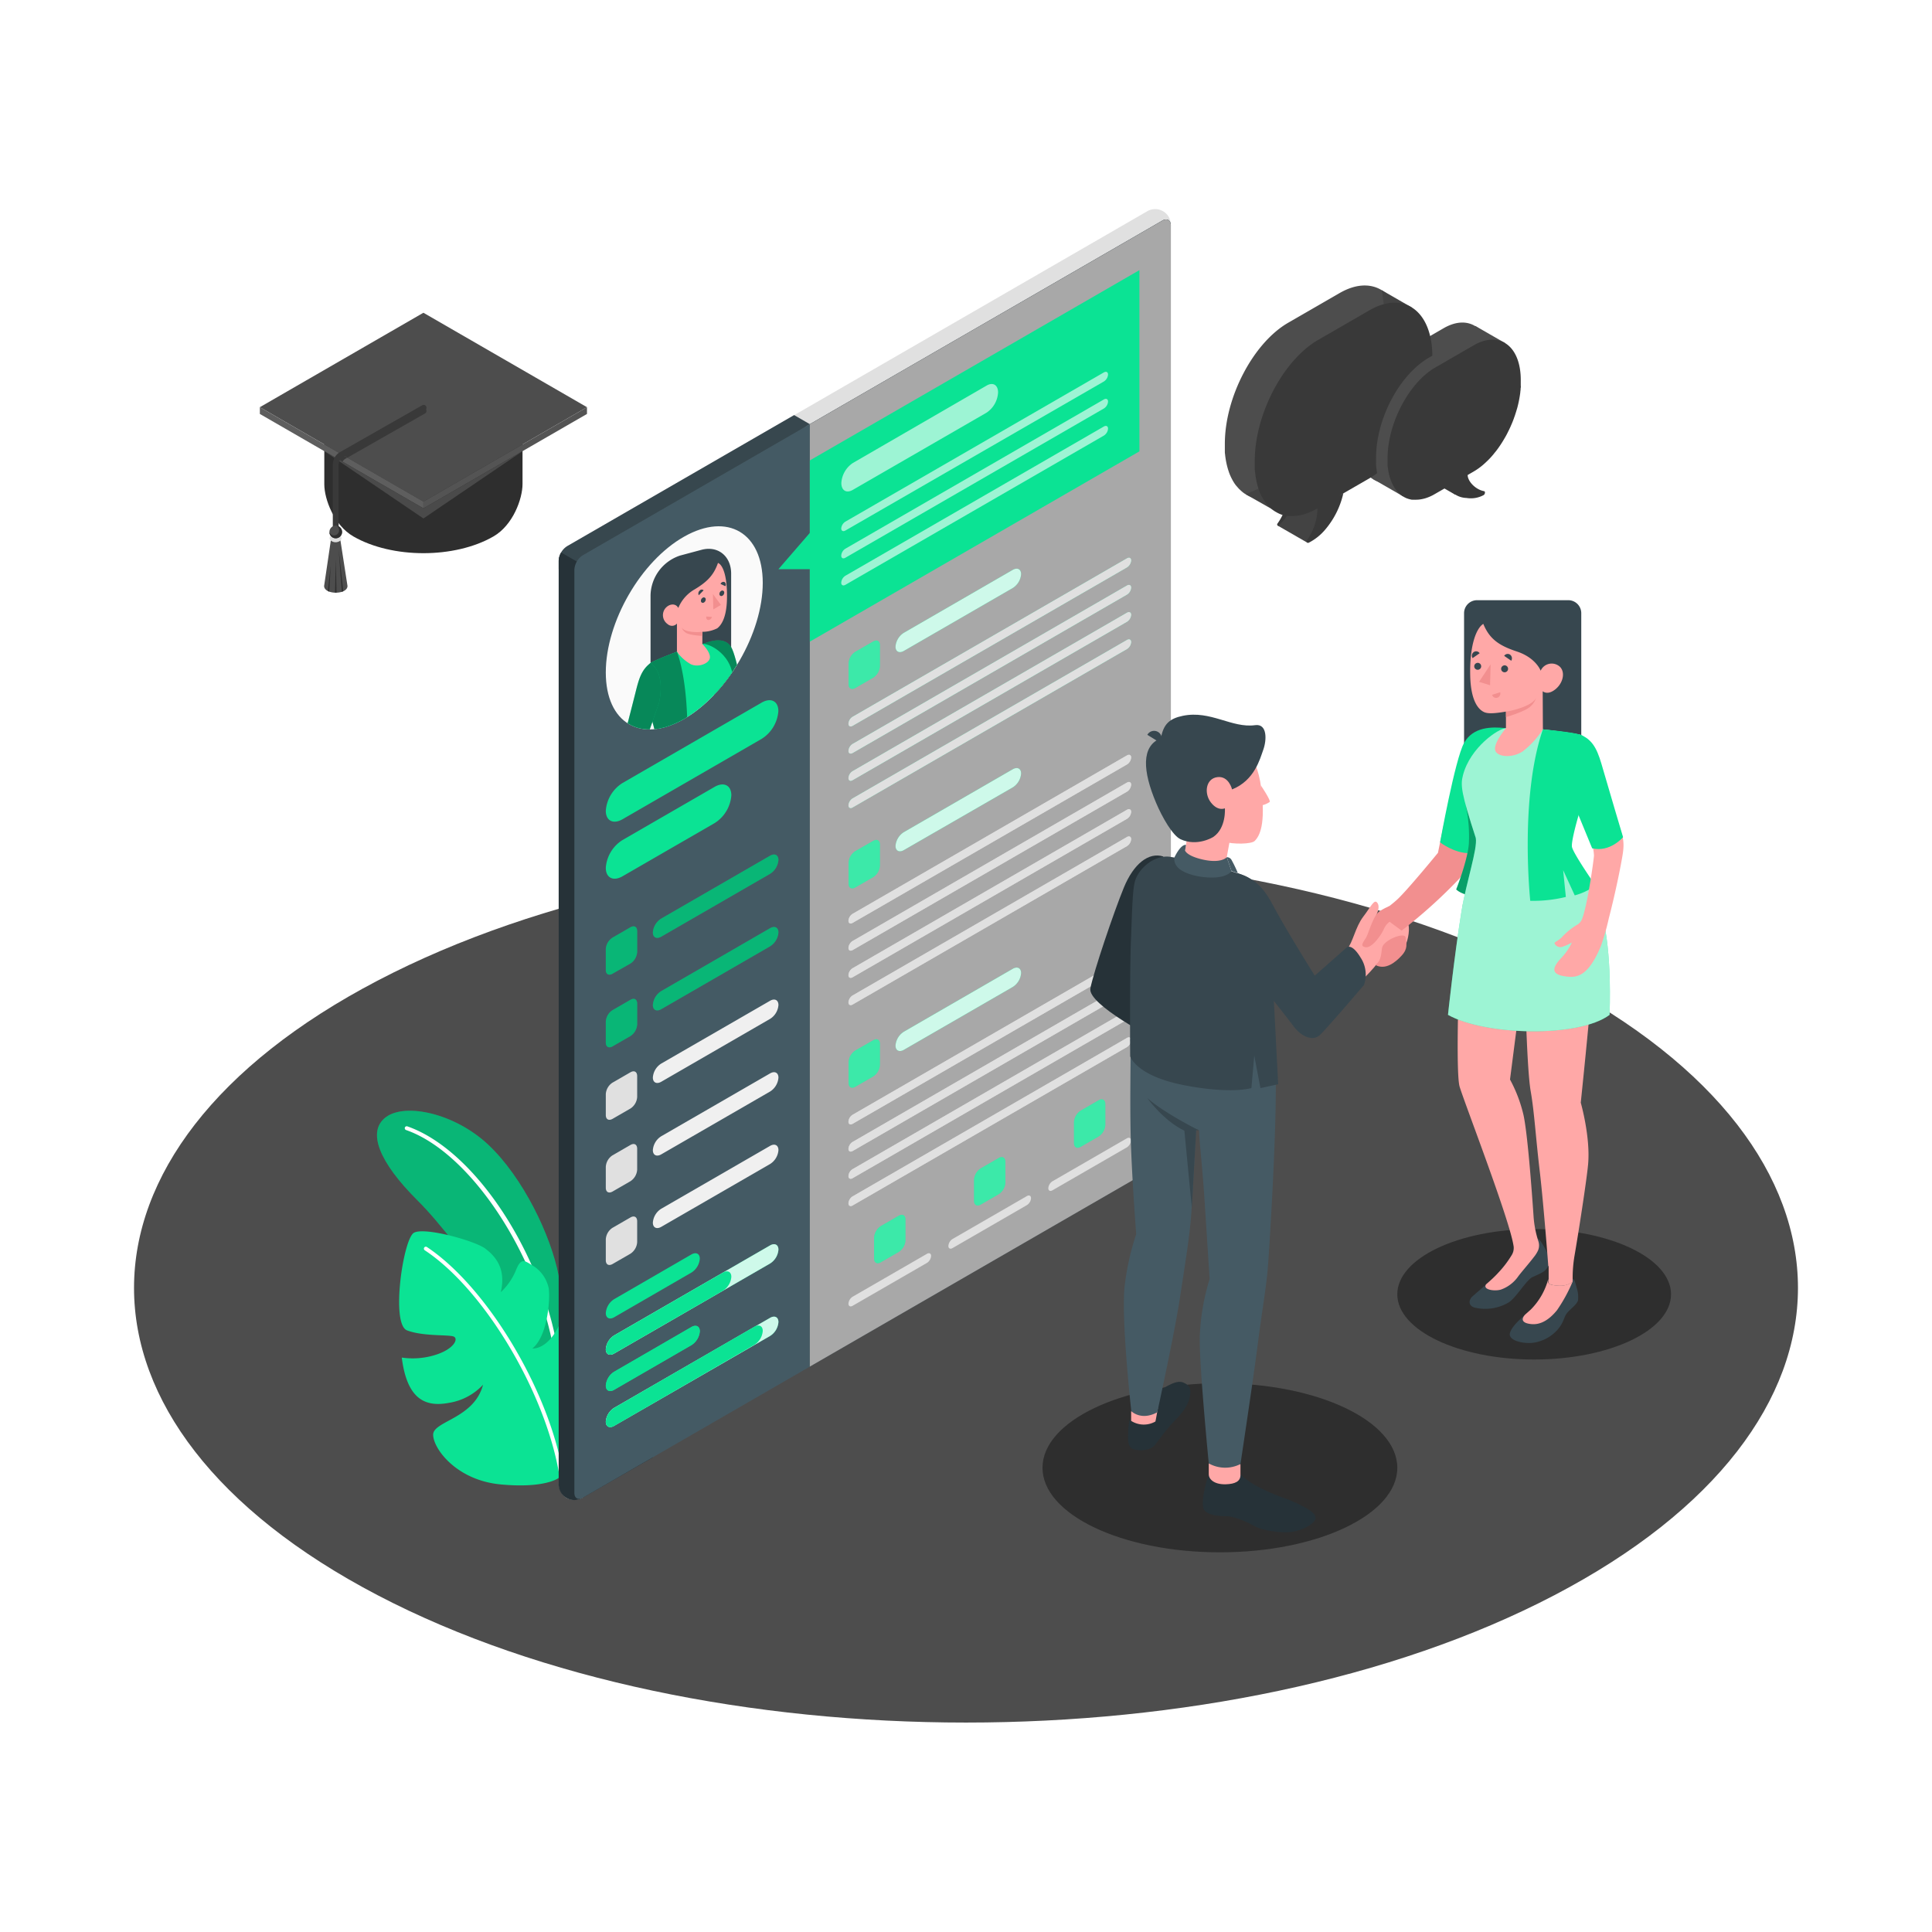   <svg class="animated" id="freepik_stories-resume" xmlns="http://www.w3.org/2000/svg"
      xmlns:xlink="http://www.w3.org/1999/xlink" viewBox="0 0 500 500" version="1.1"
      xmlns:svgjs="http://svgjs.com/svgjs">
      <style>
         svg#freepik_stories-resume:not(.animated) .animable {
            opacity: 0;
         }

         svg#freepik_stories-resume.animated #freepik--Plants--inject-13 {
            animation: 6s Infinite linear shake;
            animation-delay: 0s;
         }

         svg#freepik_stories-resume.animated #freepik--Device--inject-13 {
            animation: 1s 1 forwards cubic-bezier(.36, -0.01, .5, 1.38) slideLeft;
            animation-delay: 0s;
         }

         svg#freepik_stories-resume.animated #freepik--graduation-cap--inject-13 {
            animation: 3s Infinite linear floating;
            animation-delay: 0s;
         }

         svg#freepik_stories-resume.animated #freepik--speech-bubbles--inject-13 {
            animation: 6s Infinite linear floating;
            animation-delay: 0s;
         }

         @keyframes shake {

            10%,
            90% {
               transform: translate3d(-1px, 0, 0);
            }

            20%,
            80% {
               transform: translate3d(2px, 0, 0);
            }

            30%,
            50%,
            70% {
               transform: translate3d(-4px, 0, 0);
            }

            40%,
            60% {
               transform: translate3d(4px, 0, 0);
            }
         }

         @keyframes slideLeft {
            0% {
               opacity: 0;
               transform: translateX(-30px);
            }

            100% {
               opacity: 1;
               transform: translateX(0);
            }
         }

         @keyframes floating {
            0% {
               opacity: 1;
               transform: translateY(0px);
            }

            50% {
               transform: translateY(-10px);
            }

            100% {
               opacity: 1;
               transform: translateY(0px);
            }
         }
      </style>
      <g id="freepik--Floor--inject-13" class="animable" style="transform-origin: 250px 333.31px;">
         <path
            d="M97.75,412.85c84.08,43.93,220.42,43.93,304.5,0s84.09-115.15,0-159.08-220.42-43.93-304.5,0S13.66,368.92,97.75,412.85Z"
            style="fill: rgb(77, 77, 77); transform-origin: 250px 333.31px;" id="el2icgjptd0np" class="animable">
         </path>
      </g>
      <g id="freepik--Shadow--inject-13" class="animable" style="transform-origin: 351.13px 359.91px;">
         <ellipse cx="315.71" cy="379.86" rx="45.91" ry="21.88"
            style="fill: rgb(46, 46, 46); transform-origin: 315.71px 379.86px;" id="elu7vx5wr5uh" class="animable">
         </ellipse>
         <ellipse cx="397.04" cy="334.96" rx="35.42" ry="16.88"
            style="fill: rgb(46, 46, 46); transform-origin: 397.04px 334.96px;" id="el4eibnzert4d" class="animable">
         </ellipse>
      </g>
      <g id="freepik--Plants--inject-13" class="animable animator-active"
         style="transform-origin: 125.269px 336.065px;">
         <path
            d="M144.59,330.23c-2-10.56-9.32-25.61-18.25-34-8.59-8.06-21.34-10.87-26.42-7.15s-1.75,11.76,8.11,21.56c11.13,11.05,32.5,41.71,36.56,59.08Z"
            style="fill: #0BE394; transform-origin: 121.077px 328.59px;" id="elcruea6hcb1" class="animable"></path>
         <g id="el9srmnex0v78">
            <g style="opacity: 0.2; transform-origin: 121.077px 328.59px;" class="animable" id="elpb009vrzsm">
               <path
                  d="M144.59,330.23c-2-10.56-9.32-25.61-18.25-34-8.59-8.06-21.34-10.87-26.42-7.15s-1.75,11.76,8.11,21.56c11.13,11.05,32.5,41.71,36.56,59.08Z"
                  id="elnke0nqio94a" class="animable" style="transform-origin: 121.077px 328.59px;"></path>
            </g>
         </g>
         <path
            d="M144.59,355.64a.51.51,0,0,1-.5-.46c-2.52-26.6-21.12-56.5-39-62.73a.51.51,0,0,1-.31-.64.51.51,0,0,1,.64-.31c18.54,6.45,37.09,36.17,39.69,63.59a.51.51,0,0,1-.45.55Z"
            style="fill: rgb(255, 255, 255); transform-origin: 124.933px 323.557px;" id="elzule4ci0itk"
            class="animable"></path>
         <path
            d="M144.59,382.49s-3.46,2.76-15,1.68-17.49-9.33-17.49-12.87,10.61-4.15,12.91-12.93a15.34,15.34,0,0,1-8.84,4.69c-6,1.13-10.82-.79-12.19-11.72a19.6,19.6,0,0,0,8.82-.73c4.75-1.53,5.88-4.14,4.64-4.7s-7.86,0-12.1-1.61-1-23.69,1.78-25.26,15.93,2.13,18.49,4.11c2.28,1.76,5.48,4.81,4,11.26a16.17,16.17,0,0,0,4-5.88c1.24-3,2.14-2.3,4-1.15a9,9,0,0,1,4.39,6c.45,2.8-.28,12.46-4.22,15.6,0,0,3.78.48,6.87-5.9,0,0,6,2.42,7.36,6.34S154.85,372.53,144.59,382.49Z"
            style="fill: #0BE394; transform-origin: 128.135px 351.541px;" id="elh20p5kkh0oc" class="animable"></path>
         <path
            d="M145.61,384.67a.51.51,0,0,1-.5-.44c-2.64-21.61-19.07-50-35.18-60.66a.5.5,0,0,1,.56-.84c16.31,10.85,33,39.53,35.61,61.38a.5.5,0,0,1-.43.56Z"
            style="fill: rgb(255, 255, 255); transform-origin: 127.906px 353.658px;" id="elwah7pcajps" class="animable">
         </path>
      </g>
      <g id="freepik--Device--inject-13" class="animable" style="transform-origin: 223.805px 221.165px;">
         <path
            d="M146.62,387.69a4.65,4.65,0,0,1-2-3.67V145.11a4.78,4.78,0,0,1,2.17-3.75l150-86.62a4.07,4.07,0,0,1,6.23,3.6L150.82,387.61A4.64,4.64,0,0,1,146.62,387.69Z"
            style="fill: rgb(224, 224, 224); transform-origin: 223.821px 221.136px;" id="elymup1k1kzj" class="animable">
         </path>
         <path d="M148.65,149.65l60.93-39.87-4.06-2.35-58.76,33.93a4.78,4.78,0,0,0-2.17,3.75v2.19Z"
            style="fill: rgb(55, 71, 79); transform-origin: 177.085px 128.54px;" id="elyhbfulcd9zq" class="animable">
         </path>
         <g id="el5fz73g10cdu">
            <path d="M148.65,149.65l60.93-39.87-4.06-2.35-58.76,33.93a4.78,4.78,0,0,0-2.17,3.75v2.19Z"
               style="fill: rgb(55, 71, 79); opacity: 0.2; transform-origin: 177.085px 128.54px;" class="animable"
               id="elsl6t48vj4m8"></path>
         </g>
         <path d="M169,156.68,145.22,143a4.43,4.43,0,0,0-.63,2.13V384a4.07,4.07,0,0,0,6.23,3.59L169,377.14Z"
            style="fill: rgb(38, 50, 56); transform-origin: 156.794px 265.606px;" id="elsnw05ryrfcj" class="animable">
         </path>
         <g id="elqrqxlpkn7e">
            <path d="M169,156.68,145.22,143a4.43,4.43,0,0,0-.63,2.13V384a4.07,4.07,0,0,0,6.23,3.59L169,377.14Z"
               style="fill: rgb(38, 50, 56); opacity: 0.4; transform-origin: 156.794px 265.606px;" class="animable"
               id="elhungdxfevmf"></path>
         </g>
         <path
            d="M150.82,387.61l150-86.62a4.78,4.78,0,0,0,2.17-3.75V58.34c0-1.38-1-1.94-2.17-1.25l-150,86.62a4.78,4.78,0,0,0-2.17,3.75v238.9C148.65,387.74,149.62,388.3,150.82,387.61Z"
            style="fill: rgb(69, 90, 100); transform-origin: 225.82px 222.35px;" id="elc75c55az66p" class="animable">
         </path>
         <g id="elsnu4w5gbwm">
            <path
               d="M150.82,387.61l150-86.62a4.78,4.78,0,0,0,2.17-3.75V58.34c0-1.38-1-1.94-2.17-1.25l-150,86.62a4.78,4.78,0,0,0-2.17,3.75v238.9C148.65,387.74,149.62,388.3,150.82,387.61Z"
               style="fill: rgb(69, 90, 100); opacity: 0.1; transform-origin: 225.82px 222.35px;" class="animable"
               id="eljp7jbe6rgbr"></path>
         </g>
         <path
            d="M161.11,202.64l36-20.8c2.39-1.38,4.33-.4,4.33,2.19a9.29,9.29,0,0,1-4.33,7.19l-36,20.8c-2.4,1.38-4.33.4-4.33-2.19A9.26,9.26,0,0,1,161.11,202.64Z"
            style="fill: #0BE394; transform-origin: 179.11px 196.93px;" id="elfgupk0ecp3g" class="animable"></path>
         <path
            d="M161.11,217.4l23.83-13.76c2.39-1.38,4.33-.4,4.33,2.19a9.29,9.29,0,0,1-4.33,7.19l-23.83,13.76c-2.4,1.38-4.33.4-4.33-2.19A9.26,9.26,0,0,1,161.11,217.4Z"
            style="fill: #0BE394; transform-origin: 173.025px 215.21px;" id="elfpbswvjjaao" class="animable"></path>
         <path
            d="M158.51,242.66l4.66-2.69c1-.55,1.73-.1,1.73,1v5.38a3.83,3.83,0,0,1-1.73,3L158.51,252c-1,.56-1.73.11-1.73-1v-5.38A3.84,3.84,0,0,1,158.51,242.66Z"
            style="fill: #0BE394; transform-origin: 160.84px 245.988px;" id="elyjh0t9ur41" class="animable"></path>
         <g id="elg7yj674i9rs">
            <path
               d="M158.51,242.66l4.66-2.69c1-.55,1.73-.1,1.73,1v5.38a3.83,3.83,0,0,1-1.73,3L158.51,252c-1,.56-1.73.11-1.73-1v-5.38A3.84,3.84,0,0,1,158.51,242.66Z"
               style="opacity: 0.2; transform-origin: 160.84px 245.988px;" class="animable" id="elexejuweke8"></path>
         </g>
         <path
            d="M158.51,261.43l4.66-2.69c1-.56,1.73-.11,1.73,1v5.38a3.86,3.86,0,0,1-1.73,3l-4.66,2.69c-1,.55-1.73.1-1.73-1v-5.38A3.81,3.81,0,0,1,158.51,261.43Z"
            style="fill: #0BE394; transform-origin: 160.84px 264.772px;" id="el3sha0o6cnam" class="animable"></path>
         <g id="eld1pati9cfzp">
            <g style="opacity: 0.2; transform-origin: 160.84px 264.772px;" class="animable" id="elfx5qpz352o">
               <path
                  d="M158.51,261.43l4.66-2.69c1-.56,1.73-.11,1.73,1v5.38a3.86,3.86,0,0,1-1.73,3l-4.66,2.69c-1,.55-1.73.1-1.73-1v-5.38A3.81,3.81,0,0,1,158.51,261.43Z"
                  id="elt8vibplemdd" class="animable" style="transform-origin: 160.84px 264.772px;"></path>
            </g>
         </g>
         <path
            d="M171.13,256.49l28.16-16.27c1.2-.69,2.17-.2,2.17,1.1a4.64,4.64,0,0,1-2.17,3.59l-28.16,16.27c-1.2.69-2.17.2-2.17-1.1A4.64,4.64,0,0,1,171.13,256.49Z"
            style="fill: #0BE394; transform-origin: 185.21px 250.7px;" id="eltfj1lfu7f0d" class="animable"></path>
         <g id="el7xuo2gaxo69">
            <path
               d="M171.13,256.49l28.16-16.27c1.2-.69,2.17-.2,2.17,1.1a4.64,4.64,0,0,1-2.17,3.59l-28.16,16.27c-1.2.69-2.17.2-2.17-1.1A4.64,4.64,0,0,1,171.13,256.49Z"
               style="opacity: 0.2; transform-origin: 185.21px 250.7px;" class="animable" id="eljuastvh12lq"></path>
         </g>
         <path
            d="M158.51,280.19l4.66-2.69c1-.56,1.73-.11,1.73,1v5.38a3.85,3.85,0,0,1-1.73,3l-4.66,2.69c-1,.55-1.73.1-1.73-1v-5.38A3.81,3.81,0,0,1,158.51,280.19Z"
            style="fill: rgb(224, 224, 224); transform-origin: 160.84px 283.532px;" id="elgosg47c5jyo" class="animable">
         </path>
         <path
            d="M171.13,275.25,199.29,259c1.2-.69,2.17-.2,2.17,1.1a4.62,4.62,0,0,1-2.17,3.59l-28.16,16.27c-1.2.69-2.17.2-2.17-1.1A4.64,4.64,0,0,1,171.13,275.25Z"
            style="fill: rgb(240, 240, 240); transform-origin: 185.21px 269.48px;" id="eltoo917vdx4i" class="animable">
         </path>
         <path
            d="M158.51,299l4.66-2.69c1-.56,1.73-.11,1.73,1v5.38a3.85,3.85,0,0,1-1.73,3l-4.66,2.69c-1,.55-1.73.1-1.73-1V302A3.81,3.81,0,0,1,158.51,299Z"
            style="fill: rgb(224, 224, 224); transform-origin: 160.84px 302.342px;" id="elwlj2u0vh6j" class="animable">
         </path>
         <path
            d="M171.13,294.06l28.16-16.26c1.2-.7,2.17-.2,2.17,1.09a4.64,4.64,0,0,1-2.17,3.6l-28.16,16.26c-1.2.69-2.17.2-2.17-1.1A4.64,4.64,0,0,1,171.13,294.06Z"
            style="fill: rgb(240, 240, 240); transform-origin: 185.21px 288.273px;" id="elynvc770g2f" class="animable">
         </path>
         <path
            d="M158.51,317.76l4.66-2.69c1-.56,1.73-.11,1.73,1v5.38a3.85,3.85,0,0,1-1.73,3l-4.66,2.69c-1,.55-1.73.1-1.73-1v-5.38A3.81,3.81,0,0,1,158.51,317.76Z"
            style="fill: rgb(224, 224, 224); transform-origin: 160.84px 321.102px;" id="elg6nnka8pd6" class="animable">
         </path>
         <path
            d="M171.13,312.82l28.16-16.26c1.2-.7,2.17-.2,2.17,1.09a4.64,4.64,0,0,1-2.17,3.6l-28.16,16.26c-1.2.69-2.17.2-2.17-1.1A4.64,4.64,0,0,1,171.13,312.82Z"
            style="fill: rgb(240, 240, 240); transform-origin: 185.21px 307.033px;" id="el8s3r05z7tfq" class="animable">
         </path>
         <path
            d="M158.94,336.22l20-11.57c1.2-.69,2.17-.2,2.17,1.1a4.64,4.64,0,0,1-2.17,3.59l-20,11.57c-1.19.69-2.16.2-2.16-1.09A4.65,4.65,0,0,1,158.94,336.22Z"
            style="fill: #0BE394; transform-origin: 168.945px 332.78px;" id="elf7idjcnq7jq" class="animable"></path>
         <path
            d="M158.94,345.6l40.35-23.29c1.2-.69,2.17-.2,2.17,1.09a4.64,4.64,0,0,1-2.17,3.6l-40.35,23.29c-1.19.69-2.16.2-2.16-1.09A4.65,4.65,0,0,1,158.94,345.6Z"
            style="fill: #0BE394; transform-origin: 179.12px 336.3px;" id="ele5dotgmveq4" class="animable"></path>
         <g id="elaozezu23w54">
            <path
               d="M158.94,345.6l40.35-23.29c1.2-.69,2.17-.2,2.17,1.09a4.64,4.64,0,0,1-2.17,3.6l-40.35,23.29c-1.19.69-2.16.2-2.16-1.09A4.65,4.65,0,0,1,158.94,345.6Z"
               style="fill: rgb(255, 255, 255); opacity: 0.8; transform-origin: 179.12px 336.3px;" class="animable"
               id="elmjtkj8v96nf"></path>
         </g>
         <path
            d="M158.94,345.6l28.17-16.26c1.19-.69,2.16-.2,2.16,1.1a4.65,4.65,0,0,1-2.16,3.59l-28.17,16.26c-1.19.69-2.16.2-2.16-1.09A4.65,4.65,0,0,1,158.94,345.6Z"
            style="fill: #0BE394; transform-origin: 173.025px 339.815px;" id="elqp09g4xkp2" class="animable"></path>
         <path
            d="M158.94,355l20-11.57c1.2-.69,2.17-.2,2.17,1.1a4.64,4.64,0,0,1-2.17,3.59l-20,11.57c-1.19.69-2.16.2-2.16-1.09A4.65,4.65,0,0,1,158.94,355Z"
            style="fill: #0BE394; transform-origin: 168.945px 351.56px;" id="eldqz38blsc78" class="animable"></path>
         <path
            d="M171.13,237.72l28.16-16.26c1.2-.69,2.17-.2,2.17,1.1a4.64,4.64,0,0,1-2.17,3.59l-28.16,16.26c-1.2.69-2.17.2-2.17-1.09A4.64,4.64,0,0,1,171.13,237.72Z"
            style="fill: #0BE394; transform-origin: 185.21px 231.935px;" id="el66cvtjgx7iy" class="animable"></path>
         <g id="elzhfpeo1ftqg">
            <path
               d="M171.13,237.72l28.16-16.26c1.2-.69,2.17-.2,2.17,1.1a4.64,4.64,0,0,1-2.17,3.59l-28.16,16.26c-1.2.69-2.17.2-2.17-1.09A4.64,4.64,0,0,1,171.13,237.72Z"
               style="opacity: 0.2; transform-origin: 185.21px 231.935px;" class="animable" id="elsnzbuu7gcj"></path>
         </g>
         <path
            d="M158.94,355l20-11.57c1.2-.69,2.17-.2,2.17,1.1a4.64,4.64,0,0,1-2.17,3.59l-20,11.57c-1.19.69-2.16.2-2.16-1.09A4.65,4.65,0,0,1,158.94,355Z"
            style="fill: #0BE394; transform-origin: 168.945px 351.56px;" id="elj3xznesxsgs" class="animable"></path>
         <path
            d="M158.94,364.35l40.35-23.29c1.2-.69,2.17-.2,2.17,1.09a4.64,4.64,0,0,1-2.17,3.6L158.94,369c-1.19.7-2.16.2-2.16-1.09A4.65,4.65,0,0,1,158.94,364.35Z"
            style="fill: #0BE394; transform-origin: 179.12px 355.032px;" id="elajr44trfhn6" class="animable"></path>
         <g id="el49fk1gqpyod">
            <path
               d="M158.94,364.35l40.35-23.29c1.2-.69,2.17-.2,2.17,1.09a4.64,4.64,0,0,1-2.17,3.6L158.94,369c-1.19.7-2.16.2-2.16-1.09A4.65,4.65,0,0,1,158.94,364.35Z"
               style="fill: rgb(255, 255, 255); opacity: 0.8; transform-origin: 179.12px 355.032px;" class="animable"
               id="elol9j65fq97"></path>
         </g>
         <path
            d="M158.94,364.35l36.29-21c1.2-.69,2.17-.2,2.17,1.1a4.64,4.64,0,0,1-2.17,3.59l-36.29,21c-1.19.7-2.16.2-2.16-1.09A4.65,4.65,0,0,1,158.94,364.35Z"
            style="fill: #0BE394; transform-origin: 177.09px 356.197px;" id="el8o8vp9i67xe" class="animable"></path>
         <path
            d="M300.84,57.09l-91.26,52.69v243.9L300.84,301a4.78,4.78,0,0,0,2.17-3.75V58.34C303,57,302,56.4,300.84,57.09Z"
            style="fill: rgb(46, 46, 46); transform-origin: 256.295px 205.241px;" id="elzgthxrp12lh" class="animable">
         </path>
         <g id="elwbq0oaopzld">
            <path
               d="M300.84,57.09l-91.26,52.69v243.9L300.84,301a4.78,4.78,0,0,0,2.17-3.75V58.34C303,57,302,56.4,300.84,57.09Z"
               style="fill: rgb(250, 250, 250); opacity: 0.6; transform-origin: 256.295px 205.241px;" class="animable"
               id="eljysvvj3lclo"></path>
         </g>
         <polygon
            points="209.58 119.16 209.58 137.92 201.46 147.3 209.58 147.3 209.58 166.06 294.88 116.81 294.88 69.91 209.58 119.16"
            style="fill: #0BE394; transform-origin: 248.17px 117.985px;" id="elx60nip7jaaj" class="animable"></polygon>
         <g id="eliibehg71nuq">
            <g style="opacity: 0.6; transform-origin: 238.02px 113.285px;" class="animable" id="elxj519r9dxrm">
               <path
                  d="M220.74,119.81l34.56-20c1.67-1,3-.18,3,1.75v0a6.72,6.72,0,0,1-3,5.25l-34.56,19.95c-1.68,1-3,.18-3-1.75v0A6.69,6.69,0,0,1,220.74,119.81Z"
                  style="fill: rgb(255, 255, 255); transform-origin: 238.02px 113.285px;" id="elu3ppueujap"
                  class="animable"></path>
            </g>
         </g>
         <path
            d="M218.79,135l66.89-38.62c.6-.34,1.08-.1,1.08.55a2.32,2.32,0,0,1-1.08,1.8L218.79,137.3c-.6.34-1.08.1-1.08-.55A2.32,2.32,0,0,1,218.79,135Z"
            style="fill: #0BE394; transform-origin: 252.235px 116.84px;" id="elpy45lqdak4a" class="animable"></path>
         <path
            d="M218.79,135l66.89-38.62c.6-.34,1.08-.1,1.08.55a2.32,2.32,0,0,1-1.08,1.8L218.79,137.3c-.6.34-1.08.1-1.08-.55A2.32,2.32,0,0,1,218.79,135Z"
            style="fill: #0BE394; transform-origin: 252.235px 116.84px;" id="el83o5idojv7" class="animable"></path>
         <g id="el6svxp38gn25">
            <path
               d="M218.79,135l66.89-38.62c.6-.34,1.08-.1,1.08.55a2.32,2.32,0,0,1-1.08,1.8L218.79,137.3c-.6.34-1.08.1-1.08-.55A2.32,2.32,0,0,1,218.79,135Z"
               style="fill: rgb(255, 255, 255); opacity: 0.6; transform-origin: 252.235px 116.84px;" class="animable"
               id="elk9t3ddo1h3"></path>
         </g>
         <path
            d="M218.79,142l66.89-38.62c.6-.35,1.08-.1,1.08.55a2.3,2.3,0,0,1-1.08,1.79l-66.89,38.62c-.6.35-1.08.1-1.08-.55A2.3,2.3,0,0,1,218.79,142Z"
            style="fill: #0BE394; transform-origin: 252.235px 123.86px;" id="el012lkp9dzhytb" class="animable"></path>
         <g id="elg8pmjiu1fv">
            <path
               d="M218.79,142l66.89-38.62c.6-.35,1.08-.1,1.08.55a2.3,2.3,0,0,1-1.08,1.79l-66.89,38.62c-.6.35-1.08.1-1.08-.55A2.3,2.3,0,0,1,218.79,142Z"
               style="fill: rgb(255, 255, 255); opacity: 0.6; transform-origin: 252.235px 123.86px;" class="animable"
               id="elkfn4p2g55gt"></path>
         </g>
         <g id="elt2442zy3ju">
            <path
               d="M218.79,149l66.89-38.62c.6-.34,1.08-.1,1.08.55a2.32,2.32,0,0,1-1.08,1.8l-66.89,38.62c-.6.34-1.08.1-1.08-.55A2.32,2.32,0,0,1,218.79,149Z"
               style="fill: rgb(255, 255, 255); opacity: 0.6; transform-origin: 252.235px 130.865px;" class="animable"
               id="eln18817to0ah"></path>
         </g>
         <path
            d="M221.31,168.7,226,166c1-.56,1.73-.11,1.73,1v5.38a3.84,3.84,0,0,1-1.73,3l-4.66,2.69c-1,.55-1.73.1-1.73-1V171.7A3.81,3.81,0,0,1,221.31,168.7Z"
            style="fill: #0BE394; transform-origin: 223.67px 172.032px;" id="el84ti4j18xwb" class="animable"></path>
         <g id="eliex3hzudga">
            <path
               d="M221.31,168.7,226,166c1-.56,1.73-.11,1.73,1v5.38a3.84,3.84,0,0,1-1.73,3l-4.66,2.69c-1,.55-1.73.1-1.73-1V171.7A3.81,3.81,0,0,1,221.31,168.7Z"
               style="fill: rgb(255, 255, 255); opacity: 0.2; transform-origin: 223.67px 172.032px;" class="animable"
               id="elbtv16ai4f5"></path>
         </g>
         <path
            d="M233.93,163.76l28.16-16.27c1.2-.69,2.17-.2,2.17,1.1a4.64,4.64,0,0,1-2.17,3.59l-28.16,16.27c-1.2.69-2.17.2-2.17-1.1A4.64,4.64,0,0,1,233.93,163.76Z"
            style="fill: #0BE394; transform-origin: 248.01px 157.97px;" id="el8lxtyai450w" class="animable"></path>
         <g id="el69ruqghtk1a">
            <path
               d="M233.93,163.76l28.16-16.27c1.2-.69,2.17-.2,2.17,1.1a4.64,4.64,0,0,1-2.17,3.59l-28.16,16.27c-1.2.69-2.17.2-2.17-1.1A4.64,4.64,0,0,1,233.93,163.76Z"
               style="fill: rgb(255, 255, 255); opacity: 0.8; transform-origin: 248.01px 157.97px;" class="animable"
               id="el1nu0noe3p1t"></path>
         </g>
         <path
            d="M220.66,185.5l71-41c.6-.35,1.08-.1,1.08.54a2.31,2.31,0,0,1-1.08,1.8l-71,41c-.6.35-1.08.1-1.08-.55A2.3,2.3,0,0,1,220.66,185.5Z"
            style="fill: #0BE394; transform-origin: 256.16px 166.17px;" id="el1cnyydy3twe" class="animable"></path>
         <path
            d="M220.66,192.53l71-41c.6-.34,1.08-.1,1.08.55a2.32,2.32,0,0,1-1.08,1.8l-71,41c-.6.34-1.08.1-1.08-.55A2.32,2.32,0,0,1,220.66,192.53Z"
            style="fill: #0BE394; transform-origin: 256.16px 173.205px;" id="el6jn3uq1tkfs" class="animable"></path>
         <path
            d="M220.66,199.57l71-41c.6-.35,1.08-.1,1.08.54a2.31,2.31,0,0,1-1.08,1.8l-71,41c-.6.35-1.08.1-1.08-.54A2.31,2.31,0,0,1,220.66,199.57Z"
            style="fill: #0BE394; transform-origin: 256.16px 180.24px;" id="el3y7vbx3cqk" class="animable"></path>
         <path
            d="M220.66,206.62l71-41c.6-.34,1.08-.1,1.08.55a2.32,2.32,0,0,1-1.08,1.8l-71,41c-.6.34-1.08.1-1.08-.55A2.32,2.32,0,0,1,220.66,206.62Z"
            style="fill: #0BE394; transform-origin: 256.16px 187.295px;" id="elolhhnu0bz5c" class="animable"></path>
         <path
            d="M220.66,185.5l71-41c.6-.35,1.08-.1,1.08.54a2.31,2.31,0,0,1-1.08,1.8l-71,41c-.6.35-1.08.1-1.08-.55A2.3,2.3,0,0,1,220.66,185.5Z"
            style="fill: rgb(224, 224, 224); transform-origin: 256.16px 166.17px;" id="eljidpj7z7u9l" class="animable">
         </path>
         <path
            d="M220.66,192.53l71-41c.6-.34,1.08-.1,1.08.55a2.32,2.32,0,0,1-1.08,1.8l-71,41c-.6.34-1.08.1-1.08-.55A2.32,2.32,0,0,1,220.66,192.53Z"
            style="fill: rgb(224, 224, 224); transform-origin: 256.16px 173.205px;" id="elf2o5p6uq1bk" class="animable">
         </path>
         <path
            d="M220.66,199.57l71-41c.6-.35,1.08-.1,1.08.54a2.31,2.31,0,0,1-1.08,1.8l-71,41c-.6.35-1.08.1-1.08-.54A2.31,2.31,0,0,1,220.66,199.57Z"
            style="fill: rgb(224, 224, 224); transform-origin: 256.16px 180.24px;" id="elq2epyuzxvyp" class="animable">
         </path>
         <path
            d="M220.66,206.62l71-41c.6-.34,1.08-.1,1.08.55a2.32,2.32,0,0,1-1.08,1.8l-71,41c-.6.34-1.08.1-1.08-.55A2.32,2.32,0,0,1,220.66,206.62Z"
            style="fill: rgb(224, 224, 224); transform-origin: 256.16px 187.295px;" id="elvyfxo8hyo1p" class="animable">
         </path>
         <g id="eliixkfzt9tks">
            <path
               d="M220.66,185.5l71-41c.6-.35,1.08-.1,1.08.54a2.31,2.31,0,0,1-1.08,1.8l-71,41c-.6.35-1.08.1-1.08-.55A2.3,2.3,0,0,1,220.66,185.5Z"
               style="fill: rgb(224, 224, 224); opacity: 0.8; transform-origin: 256.16px 166.17px;" class="animable"
               id="elvgc9viam2y"></path>
         </g>
         <g id="elray0q4iou">
            <path
               d="M220.66,192.53l71-41c.6-.34,1.08-.1,1.08.55a2.32,2.32,0,0,1-1.08,1.8l-71,41c-.6.34-1.08.1-1.08-.55A2.32,2.32,0,0,1,220.66,192.53Z"
               style="fill: rgb(224, 224, 224); opacity: 0.8; transform-origin: 256.16px 173.205px;" class="animable"
               id="el1en0ztu4ky"></path>
         </g>
         <g id="elxxtu4bhf1tn">
            <path
               d="M220.66,199.57l71-41c.6-.35,1.08-.1,1.08.54a2.31,2.31,0,0,1-1.08,1.8l-71,41c-.6.35-1.08.1-1.08-.54A2.31,2.31,0,0,1,220.66,199.57Z"
               style="fill: rgb(224, 224, 224); opacity: 0.8; transform-origin: 256.16px 180.24px;" class="animable"
               id="elfooqkbugg9u"></path>
         </g>
         <g id="el5vbpbjsqkhl">
            <path
               d="M220.66,206.62l71-41c.6-.34,1.08-.1,1.08.55a2.32,2.32,0,0,1-1.08,1.8l-71,41c-.6.34-1.08.1-1.08-.55A2.32,2.32,0,0,1,220.66,206.62Z"
               style="fill: rgb(224, 224, 224); opacity: 0.8; transform-origin: 256.16px 187.295px;" class="animable"
               id="el51m7xhdpgar"></path>
         </g>
         <path
            d="M220.66,236.5l71-41c.6-.35,1.08-.1,1.08.54a2.31,2.31,0,0,1-1.08,1.8l-71,41c-.6.35-1.08.1-1.08-.55A2.3,2.3,0,0,1,220.66,236.5Z"
            style="fill: rgb(224, 224, 224); transform-origin: 256.16px 217.17px;" id="elsmi9jbzvvcs" class="animable">
         </path>
         <path
            d="M220.66,243.53l71-41c.6-.34,1.08-.1,1.08.55a2.32,2.32,0,0,1-1.08,1.8l-71,41c-.6.34-1.08.1-1.08-.55A2.32,2.32,0,0,1,220.66,243.53Z"
            style="fill: rgb(224, 224, 224); transform-origin: 256.16px 224.205px;" id="eljtgwsa4rii8" class="animable">
         </path>
         <path
            d="M220.66,250.57l71-41c.6-.35,1.08-.1,1.08.54a2.31,2.31,0,0,1-1.08,1.8l-71,41c-.6.35-1.08.1-1.08-.54A2.31,2.31,0,0,1,220.66,250.57Z"
            style="fill: rgb(224, 224, 224); transform-origin: 256.16px 231.24px;" id="el4vllk4gp7af" class="animable">
         </path>
         <path
            d="M220.66,257.62l71-41c.6-.34,1.08-.1,1.08.55a2.32,2.32,0,0,1-1.08,1.8l-71,41c-.6.34-1.08.1-1.08-.55A2.32,2.32,0,0,1,220.66,257.62Z"
            style="fill: rgb(224, 224, 224); transform-origin: 256.16px 238.295px;" id="elcussvnvd0db" class="animable">
         </path>
         <g id="elmohcn6ocig">
            <path
               d="M220.66,236.5l71-41c.6-.35,1.08-.1,1.08.54a2.31,2.31,0,0,1-1.08,1.8l-71,41c-.6.35-1.08.1-1.08-.55A2.3,2.3,0,0,1,220.66,236.5Z"
               style="fill: rgb(224, 224, 224); opacity: 0.8; transform-origin: 256.16px 217.17px;" class="animable"
               id="eluxmzr7f06hn"></path>
         </g>
         <g id="elv50ugnh8x9j">
            <path
               d="M220.66,243.53l71-41c.6-.34,1.08-.1,1.08.55a2.32,2.32,0,0,1-1.08,1.8l-71,41c-.6.34-1.08.1-1.08-.55A2.32,2.32,0,0,1,220.66,243.53Z"
               style="fill: rgb(224, 224, 224); opacity: 0.8; transform-origin: 256.16px 224.205px;" class="animable"
               id="elzpqbe6shza"></path>
         </g>
         <g id="elabn1h7zqe3j">
            <path
               d="M220.66,250.57l71-41c.6-.35,1.08-.1,1.08.54a2.31,2.31,0,0,1-1.08,1.8l-71,41c-.6.35-1.08.1-1.08-.54A2.31,2.31,0,0,1,220.66,250.57Z"
               style="fill: rgb(224, 224, 224); opacity: 0.8; transform-origin: 256.16px 231.24px;" class="animable"
               id="elakqc7m7dcad"></path>
         </g>
         <g id="elisa6yez3bln">
            <path
               d="M220.66,257.62l71-41c.6-.34,1.08-.1,1.08.55a2.32,2.32,0,0,1-1.08,1.8l-71,41c-.6.34-1.08.1-1.08-.55A2.32,2.32,0,0,1,220.66,257.62Z"
               style="fill: rgb(224, 224, 224); opacity: 0.8; transform-origin: 256.16px 238.295px;" class="animable"
               id="eloh6voj488oh"></path>
         </g>
         <path
            d="M220.66,288.5l71-41c.6-.35,1.08-.1,1.08.54a2.31,2.31,0,0,1-1.08,1.8l-71,41c-.6.35-1.08.1-1.08-.55A2.3,2.3,0,0,1,220.66,288.5Z"
            style="fill: rgb(224, 224, 224); transform-origin: 256.16px 269.17px;" id="elgygoh0ed8vi" class="animable">
         </path>
         <path
            d="M220.66,295.53l71-41c.6-.34,1.08-.1,1.08.55a2.32,2.32,0,0,1-1.08,1.8l-71,41c-.6.34-1.08.1-1.08-.55A2.32,2.32,0,0,1,220.66,295.53Z"
            style="fill: rgb(224, 224, 224); transform-origin: 256.16px 276.205px;" id="elpohqtec857k" class="animable">
         </path>
         <path
            d="M220.66,302.57l71-41c.6-.35,1.08-.1,1.08.54a2.31,2.31,0,0,1-1.08,1.8l-71,41c-.6.35-1.08.1-1.08-.54A2.31,2.31,0,0,1,220.66,302.57Z"
            style="fill: rgb(224, 224, 224); transform-origin: 256.16px 283.24px;" id="eluqofa23hr5" class="animable">
         </path>
         <path
            d="M220.66,309.62l71-41c.6-.34,1.08-.1,1.08.55a2.32,2.32,0,0,1-1.08,1.8l-71,41c-.6.34-1.08.1-1.08-.55A2.32,2.32,0,0,1,220.66,309.62Z"
            style="fill: rgb(224, 224, 224); transform-origin: 256.16px 290.295px;" id="el45yhvxio7s6" class="animable">
         </path>
         <g id="elz8ccmd173g">
            <path
               d="M220.66,288.5l71-41c.6-.35,1.08-.1,1.08.54a2.31,2.31,0,0,1-1.08,1.8l-71,41c-.6.35-1.08.1-1.08-.55A2.3,2.3,0,0,1,220.66,288.5Z"
               style="fill: rgb(224, 224, 224); opacity: 0.8; transform-origin: 256.16px 269.17px;" class="animable"
               id="el3x0b45ik62t"></path>
         </g>
         <g id="ela6tmxl5adym">
            <path
               d="M220.66,295.53l71-41c.6-.34,1.08-.1,1.08.55a2.32,2.32,0,0,1-1.08,1.8l-71,41c-.6.34-1.08.1-1.08-.55A2.32,2.32,0,0,1,220.66,295.53Z"
               style="fill: rgb(224, 224, 224); opacity: 0.8; transform-origin: 256.16px 276.205px;" class="animable"
               id="el53m2pffmcwp"></path>
         </g>
         <g id="elqmmc96ngdj">
            <path
               d="M220.66,302.57l71-41c.6-.35,1.08-.1,1.08.54a2.31,2.31,0,0,1-1.08,1.8l-71,41c-.6.35-1.08.1-1.08-.54A2.31,2.31,0,0,1,220.66,302.57Z"
               style="fill: rgb(224, 224, 224); opacity: 0.8; transform-origin: 256.16px 283.24px;" class="animable"
               id="eljby4mob74mc"></path>
         </g>
         <g id="els46dd89ilnb">
            <path
               d="M220.66,309.62l71-41c.6-.34,1.08-.1,1.08.55a2.32,2.32,0,0,1-1.08,1.8l-71,41c-.6.34-1.08.1-1.08-.55A2.32,2.32,0,0,1,220.66,309.62Z"
               style="fill: rgb(224, 224, 224); opacity: 0.8; transform-origin: 256.16px 290.295px;" class="animable"
               id="elohuumyjiyia"></path>
         </g>
         <path
            d="M221.31,220.29,226,217.6c1-.55,1.73-.1,1.73,1V224a3.81,3.81,0,0,1-1.73,3l-4.66,2.69c-1,.55-1.73.11-1.73-1v-5.38A3.82,3.82,0,0,1,221.31,220.29Z"
            style="fill: #0BE394; transform-origin: 223.67px 223.646px;" id="ellfyrzch32e" class="animable"></path>
         <g id="el2mtso7od7ai">
            <path
               d="M221.31,220.29,226,217.6c1-.55,1.73-.1,1.73,1V224a3.81,3.81,0,0,1-1.73,3l-4.66,2.69c-1,.55-1.73.11-1.73-1v-5.38A3.82,3.82,0,0,1,221.31,220.29Z"
               style="fill: rgb(255, 255, 255); opacity: 0.2; transform-origin: 223.67px 223.646px;" class="animable"
               id="el2616ozu5okg"></path>
         </g>
         <path
            d="M233.93,215.35l28.16-16.26c1.2-.69,2.17-.2,2.17,1.09a4.64,4.64,0,0,1-2.17,3.6L233.93,220c-1.2.69-2.17.2-2.17-1.09A4.64,4.64,0,0,1,233.93,215.35Z"
            style="fill: #0BE394; transform-origin: 248.01px 209.545px;" id="elb2qs0asadv6" class="animable"></path>
         <g id="elzssz7k90oz">
            <path
               d="M233.93,215.35l28.16-16.26c1.2-.69,2.17-.2,2.17,1.09a4.64,4.64,0,0,1-2.17,3.6L233.93,220c-1.2.69-2.17.2-2.17-1.09A4.64,4.64,0,0,1,233.93,215.35Z"
               style="fill: rgb(255, 255, 255); opacity: 0.8; transform-origin: 248.01px 209.545px;" class="animable"
               id="elnopynjhd2w"></path>
         </g>
         <path
            d="M221.31,271.89,226,269.2c1-.56,1.73-.11,1.73,1v5.38a3.82,3.82,0,0,1-1.73,3l-4.66,2.69c-1,.55-1.73.1-1.73-1v-5.38A3.81,3.81,0,0,1,221.31,271.89Z"
            style="fill: #0BE394; transform-origin: 223.67px 275.232px;" id="elmcyi9mzlbc" class="animable"></path>
         <g id="el5gdipboxl4w">
            <path
               d="M221.31,271.89,226,269.2c1-.56,1.73-.11,1.73,1v5.38a3.82,3.82,0,0,1-1.73,3l-4.66,2.69c-1,.55-1.73.1-1.73-1v-5.38A3.81,3.81,0,0,1,221.31,271.89Z"
               style="fill: rgb(255, 255, 255); opacity: 0.2; transform-origin: 223.67px 275.232px;" class="animable"
               id="elrqf33e29vdr"></path>
         </g>
         <path
            d="M233.93,267l28.16-16.27c1.2-.69,2.17-.2,2.17,1.1a4.65,4.65,0,0,1-2.17,3.6l-28.16,16.26c-1.2.69-2.17.2-2.17-1.1A4.64,4.64,0,0,1,233.93,267Z"
            style="fill: #0BE394; transform-origin: 248.01px 261.21px;" id="el2xnrdqdkl64" class="animable"></path>
         <g id="el52o58cuu5e5">
            <path
               d="M233.93,267l28.16-16.27c1.2-.69,2.17-.2,2.17,1.1a4.65,4.65,0,0,1-2.17,3.6l-28.16,16.26c-1.2.69-2.17.2-2.17-1.1A4.64,4.64,0,0,1,233.93,267Z"
               style="fill: rgb(255, 255, 255); opacity: 0.8; transform-origin: 248.01px 261.21px;" class="animable"
               id="elgumrjw2lq4u"></path>
         </g>
         <path
            d="M227.94,317.31l4.66-2.69c1-.55,1.74-.1,1.74,1V321a3.82,3.82,0,0,1-1.74,3l-4.66,2.69c-.95.56-1.73.11-1.73-1v-5.38A3.86,3.86,0,0,1,227.94,317.31Z"
            style="fill: #0BE394; transform-origin: 230.275px 320.658px;" id="elccnhfw7ug1e" class="animable"></path>
         <path
            d="M220.66,335.59l19.23-11.1c.6-.34,1.08-.1,1.08.55a2.32,2.32,0,0,1-1.08,1.8l-19.23,11.1c-.6.34-1.08.1-1.08-.55A2.32,2.32,0,0,1,220.66,335.59Z"
            style="fill: rgb(224, 224, 224); transform-origin: 230.275px 331.215px;" id="elq566htwz8hk"
            class="animable"></path>
         <path
            d="M253.81,302.37l4.66-2.69c.95-.55,1.73-.1,1.73,1v5.38a3.83,3.83,0,0,1-1.73,3l-4.66,2.69c-1,.55-1.74.11-1.74-1v-5.38A3.83,3.83,0,0,1,253.81,302.37Z"
            style="fill: #0BE394; transform-origin: 256.135px 305.716px;" id="el241644soc8w" class="animable"></path>
         <path
            d="M246.52,320.65l19.23-11.1c.6-.35,1.08-.1,1.08.55a2.3,2.3,0,0,1-1.08,1.79L246.52,323c-.6.35-1.08.1-1.08-.54A2.31,2.31,0,0,1,246.52,320.65Z"
            style="fill: rgb(224, 224, 224); transform-origin: 256.135px 316.275px;" id="el1hwwjyy3l9p"
            class="animable"></path>
         <path
            d="M279.67,287.43l4.66-2.69c.95-.56,1.73-.11,1.73,1v5.38a3.85,3.85,0,0,1-1.73,3l-4.66,2.69c-1,.55-1.73.1-1.73-1v-5.38A3.81,3.81,0,0,1,279.67,287.43Z"
            style="fill: #0BE394; transform-origin: 282px 290.772px;" id="elzwjzyloasop" class="animable"></path>
         <g id="el0xkogszirzxl">
            <path
               d="M227.94,317.31l4.66-2.69c1-.55,1.74-.1,1.74,1V321a3.82,3.82,0,0,1-1.74,3l-4.66,2.69c-.95.56-1.73.11-1.73-1v-5.38A3.86,3.86,0,0,1,227.94,317.31Z"
               style="fill: rgb(255, 255, 255); opacity: 0.2; transform-origin: 230.275px 320.658px;" class="animable"
               id="elhshdkkjo5ka"></path>
         </g>
         <g id="elbg1p16as4e">
            <path
               d="M253.81,302.37l4.66-2.69c.95-.55,1.73-.1,1.73,1v5.38a3.83,3.83,0,0,1-1.73,3l-4.66,2.69c-1,.55-1.74.11-1.74-1v-5.38A3.83,3.83,0,0,1,253.81,302.37Z"
               style="fill: rgb(255, 255, 255); opacity: 0.2; transform-origin: 256.135px 305.716px;" class="animable"
               id="elaeq7nhzyha"></path>
         </g>
         <g id="eleohhyauiddt">
            <path
               d="M279.67,287.43l4.66-2.69c.95-.56,1.73-.11,1.73,1v5.38a3.85,3.85,0,0,1-1.73,3l-4.66,2.69c-1,.55-1.73.1-1.73-1v-5.38A3.81,3.81,0,0,1,279.67,287.43Z"
               style="fill: rgb(255, 255, 255); opacity: 0.2; transform-origin: 282px 290.772px;" class="animable"
               id="eldsx61hjkflg"></path>
         </g>
         <path
            d="M272.38,305.71l19.23-11.1c.6-.35,1.08-.1,1.08.54a2.31,2.31,0,0,1-1.08,1.8l-19.23,11.1c-.59.35-1.08.1-1.08-.55A2.33,2.33,0,0,1,272.38,305.71Z"
            style="fill: rgb(224, 224, 224); transform-origin: 281.995px 301.33px;" id="elsiwjn8biw0n" class="animable">
         </path>
         <g style="clip-path: url(&quot;#freepik--clip-path--inject-13&quot;); transform-origin: 177.09px 164.826px;"
            id="elzn3m0onuggr" class="animable">
            <path
               d="M177.09,138.86c-11.22,6.32-20.31,22.07-20.31,35.17s9.09,18.48,20.31,12,20.31-22.22,20.31-35.18S188.3,132.53,177.09,138.86Z"
               style="fill: rgb(250, 250, 250); transform-origin: 177.09px 162.489px;" id="el8eyhuoox662"
               class="animable"></path>
            <path
               d="M177.09,138.86c-11.22,6.32-20.31,22.07-20.31,35.17s9.09,18.48,20.31,12,20.31-22.22,20.31-35.18S188.3,132.53,177.09,138.86Z"
               style="fill: none; transform-origin: 177.09px 162.489px;" id="elcoms71g6rf" class="animable"></path>
            <path
               d="M177.09,138.86c-11.22,6.32-20.31,22.07-20.31,35.17s9.09,18.48,20.31,12,20.31-22.22,20.31-35.18S188.3,132.53,177.09,138.86Z"
               style="fill: none; transform-origin: 177.09px 162.489px;" id="elhjog5z9lnze" class="animable"></path>
            <path
               d="M186.93,179.23l-16.26,4.36a1.77,1.77,0,0,1-2.31-1.86V154.05A11.1,11.1,0,0,1,176,143.78l5.56-1.49c4.23-1.13,7.66,1.63,7.66,6.16v27.69A3.35,3.35,0,0,1,186.93,179.23Z"
               style="fill: rgb(55, 71, 79); transform-origin: 178.786px 162.857px;" id="el9yowduuqcik"
               class="animable"></path>
            <path
               d="M187.71,186.39,186,178.84s0-10.19-1.45-11.13-1.87-1.12-1.87-1.12c1.86-.64,5.78-1.12,7,2.46,1.17,3.38,2.92,11.71,3.75,15.81Z"
               style="fill: rgb(242, 143, 143); transform-origin: 188.055px 176.266px;" id="elbs55nxqv95"
               class="animable"></path>
            <path d="M187.57,186.43l-5.8-19.75c2.57-1,5.87-1.83,7.47.82,1.44,2.38,3.74,14.85,4.19,17.36Z"
               style="fill: #0BE394; transform-origin: 187.6px 176.076px;" id="eltpgqmeh0kzd" class="animable"></path>
            <g id="eldzlehvg5pyl">
               <g style="opacity: 0.4; transform-origin: 187.6px 176.076px;" class="animable" id="el5bepljdwmml">
                  <path d="M187.57,186.43l-5.8-19.75c2.57-1,5.87-1.83,7.47.82,1.44,2.38,3.74,14.85,4.19,17.36Z"
                     id="elzal4b72eeg" class="animable" style="transform-origin: 187.6px 176.076px;"></path>
               </g>
            </g>
            <path
               d="M188.35,186.22l-5.7,1.53a13,13,0,0,1,1.59-4.65,9.28,9.28,0,0,1,4.68-3.51A33.32,33.32,0,0,0,188.35,186.22Z"
               style="fill: #0BE394; transform-origin: 185.785px 183.67px;" id="elbg0apo66iea" class="animable"></path>
            <path
               d="M188.35,186.22l-5.7,1.53a13,13,0,0,1,1.59-4.65,9.28,9.28,0,0,1,4.68-3.51A33.32,33.32,0,0,0,188.35,186.22Z"
               style="fill: #0BE394; transform-origin: 185.785px 183.67px;" id="elbap4kxycei8" class="animable"></path>
            <g id="elh966vq1z59j">
               <g style="opacity: 0.7; transform-origin: 185.785px 183.67px;" class="animable" id="elt5ljqgbtm4">
                  <path
                     d="M188.35,186.22l-5.7,1.53a13,13,0,0,1,1.59-4.65,9.28,9.28,0,0,1,4.68-3.51A33.32,33.32,0,0,0,188.35,186.22Z"
                     id="elwca98a7wy5j" class="animable" style="transform-origin: 185.785px 183.67px;"></path>
               </g>
            </g>
            <path
               d="M187.13,186.55l-16,4.27-1.76-5.45s4.67-10.93-1.1-13.74c.73-.55,6.88-2.95,6.88-2.95l6.61-2c1.26-.34,6.35,1.92,7.64,6.93.46,1.77.3,3.36-2.29,12.58C187.14,186.31,187.13,186.43,187.13,186.55Z"
               style="fill: #0BE394; transform-origin: 178.936px 178.733px;" id="el2ywqs3x995n" class="animable">
            </path>
            <path
               d="M185.81,145.69c1.1.4,2.46,3,2.33,9.27-.11,5.32-1.71,7-2.51,7.64a8.6,8.6,0,0,1-3.86.91v3.17s2.08,2,1.95,3.52-3,2.6-4.94,1.7a11.16,11.16,0,0,1-3.59-3.22l0-7.3a1.68,1.68,0,0,1-2.39.15,2.83,2.83,0,0,1-.69-4c1-1.31,2.75-1.5,3.43-.19a9.87,9.87,0,0,1,4.3-4.85C183,150.57,184.72,148.86,185.81,145.69Z"
               style="fill: rgb(255, 168, 167); transform-origin: 179.859px 158.959px;" id="elqbkrcx6663"
               class="animable"></path>
            <path
               d="M182.64,155.11a.92.92,0,0,1-.59.88.49.49,0,0,1-.65-.48.92.92,0,0,1,.59-.88A.49.49,0,0,1,182.64,155.11Z"
               style="fill: rgb(55, 71, 79); transform-origin: 182.02px 155.31px;" id="elt6yui7u6uxr" class="animable">
            </path>
            <path d="M182.8,159.55l1.44.1a1,1,0,0,1-.93.81C182.91,160.43,182.68,160,182.8,159.55Z"
               style="fill: rgb(242, 143, 143); transform-origin: 183.504px 160.005px;" id="el78trwwiyfhv"
               class="animable"></path>
            <path d="M187.72,151.71l-1.25-.59a.84.84,0,0,1,1-.51A.79.79,0,0,1,187.72,151.71Z"
               style="fill: rgb(55, 71, 79); transform-origin: 187.158px 151.146px;" id="elwoqpoyf05t" class="animable">
            </path>
            <path d="M180.84,154.05l1.25-1.27a.67.67,0,0,0-1,.05A1,1,0,0,0,180.84,154.05Z"
               style="fill: rgb(55, 71, 79); transform-origin: 181.411px 153.315px;" id="eltsu3efv1o2" class="animable">
            </path>
            <path
               d="M187.43,153.35a.91.91,0,0,1-.59.88.49.49,0,0,1-.65-.49.93.93,0,0,1,.59-.88A.49.49,0,0,1,187.43,153.35Z"
               style="fill: rgb(55, 71, 79); transform-origin: 186.81px 153.545px;" id="elguuowvi8lbg" class="animable">
            </path>
            <polygon points="184.51 153.75 184.6 157.72 186.57 156.54 184.51 153.75"
               style="fill: rgb(242, 143, 143); transform-origin: 185.54px 155.735px;" id="el7lbq8pm1xn8"
               class="animable"></polygon>
            <path d="M181.77,163.51c-1.58.2-4.84.07-5.35-1.17a2.54,2.54,0,0,0,1.14,1.45c1,.64,4.21.78,4.21.78Z"
               style="fill: rgb(242, 143, 143); transform-origin: 179.095px 163.455px;" id="elqf7hehw2psd"
               class="animable"></path>
            <polygon points="171.22 190.81 170.55 188.43 172.31 190.52 171.22 190.81"
               style="fill: #0BE394; transform-origin: 171.43px 189.62px;" id="el47cu5ol37ea" class="animable">
            </polygon>
            <path
               d="M169.91,191.16A70.19,70.19,0,0,0,167,181.1c-1.68-4.61.2-8.59,1.33-9.47s6.88-2.95,6.88-2.95c2.08,5.92,2.65,13.85,2.7,20.34Z"
               style="fill: #0BE394; transform-origin: 172.121px 179.92px;" id="elf84sdnywkhj" class="animable"></path>
            <g id="elxsnmx8712l">
               <path
                  d="M169.91,191.16A70.19,70.19,0,0,0,167,181.1c-1.68-4.61.2-8.59,1.33-9.47s6.88-2.95,6.88-2.95c2.08,5.92,2.65,13.85,2.7,20.34Z"
                  style="opacity: 0.4; transform-origin: 172.121px 179.92px;" class="animable" id="el7krkvuettos">
               </path>
            </g>
            <path
               d="M167.07,191.92l-5.71,1.53a3.51,3.51,0,0,1-.45-.36s2.7-10.42,3.56-13.88,1.52-5.84,3.84-7.58c4.17,2.71,2.24,10.24,2.24,10.24Z"
               style="fill: #0BE394; transform-origin: 165.953px 182.54px;" id="el1lc24jqhori" class="animable"></path>
            <g id="eld2i1vjzd9lu">
               <path
                  d="M167.07,191.92l-5.71,1.53a3.51,3.51,0,0,1-.45-.36s2.7-10.42,3.56-13.88,1.52-5.84,3.84-7.58c4.17,2.71,2.24,10.24,2.24,10.24Z"
                  style="opacity: 0.4; transform-origin: 165.953px 182.54px;" class="animable" id="eltwdi7cnf0nr">
               </path>
            </g>
            <path
               d="M177.09,138.86c-11.22,6.32-20.31,22.07-20.31,35.17s9.09,18.48,20.31,12,20.31-22.22,20.31-35.18S188.3,132.53,177.09,138.86Z"
               style="fill: none; transform-origin: 177.09px 162.489px;" id="elmdw65jznfem" class="animable"></path>
            <path
               d="M177.09,138.86c-11.22,6.32-20.31,22.07-20.31,35.17s9.09,18.48,20.31,12,20.31-22.22,20.31-35.18S188.3,132.53,177.09,138.86Z"
               style="fill: none; transform-origin: 177.09px 162.489px;" id="ellvdqen9vmf9" class="animable"></path>
         </g>
      </g>
      <g id="freepik--graduation-cap--inject-13" class="animable" style="transform-origin: 109.58px 117.164px;">
         <path
            d="M83.93,125.33V105.52h0c-.06-3.84,2.44-7.69,7.51-10.61,10-5.79,26.26-5.79,36.28,0,5.07,2.92,7.57,6.77,7.51,10.61h0v19.74c0,3.82-2.46,10.65-7.51,13.56-10,5.79-26.26,5.79-36.28,0-5-2.88-7.5-9.66-7.51-13.45h0Z"
            style="fill: rgb(46, 46, 46); transform-origin: 109.58px 116.865px;" id="elmo848950dg" class="animable">
         </path>
         <polygon points="109.58 80.94 151.91 105.38 109.58 129.82 67.25 105.38 109.58 80.94"
            style="fill: rgb(77, 77, 77); transform-origin: 109.58px 105.38px;" id="el0bs3v4nunzj" class="animable">
         </polygon>
         <path d="M88.4,117.59l20.85-11.9A.75.75,0,0,1,110,107L89.89,118.45Z"
            style="fill: rgb(57,57, 57); transform-origin: 99.39px 112.02px;" id="elxkjlf9xcrqq" class="animable">
         </path>
         <polygon points="151.91 105.38 151.91 107.13 109.58 131.56 109.58 129.82 151.91 105.38"
            style="fill: rgb(84, 84, 84); transform-origin: 130.745px 118.47px;" id="elm5u3b361nv" class="animable">
         </polygon>
         <polygon points="67.25 105.38 67.25 107.13 109.58 131.56 109.58 129.82 67.25 105.38"
            style="fill: rgb(94, 94, 94); transform-origin: 88.415px 118.47px;" id="el9e24sfkok6" class="animable">
         </polygon>
         <path d="M87.35,118.73l1.29.74a2.24,2.24,0,0,1,.79-.77l.45-.26-1.47-.84A3.46,3.46,0,0,0,87.35,118.73Z"
            style="fill: rgb(57,57, 57); transform-origin: 88.615px 118.535px;" id="el9zsofzcrhs6" class="animable">
         </path>
         <polygon points="135.28 116.73 109.58 134.18 83.95 116.77 109.58 131.56 135.28 116.73"
            style="fill: rgb(74, 74, 74); transform-origin: 109.615px 125.455px;" id="eljtcj884hno" class="animable">
         </polygon>
         <path d="M85.7,139.31a2.53,2.53,0,0,0,2.32,0l1.91,12.33c0,2.33-6.05,2.33-6.05,0Z"
            style="fill: rgb(77, 77, 77); transform-origin: 86.905px 146.349px;" id="elnrp02j2xnrg" class="animable">
         </path>
         <path d="M85.59,146.35l-.38,6.76a1.94,1.94,0,0,1-.36-.15Z"
            style="fill: rgb(46, 46, 46); transform-origin: 85.22px 149.73px;" id="elyoy26ny1r4" class="animable">
         </path>
         <path d="M88.45,153.16l-.8-11L88.84,153A3.54,3.54,0,0,1,88.45,153.16Z"
            style="fill: rgb(46, 46, 46); transform-origin: 88.245px 147.66px;" id="elfzymjaqrtzb" class="animable">
         </path>
         <path d="M87.09,153.38h-.38l.2-8.73Z" style="fill: rgb(46, 46, 46); transform-origin: 86.9px 149.015px;"
            id="eloa4zscswn3" class="animable"></path>
         <path
            d="M86.85,140.34a2.17,2.17,0,0,0,1.23-.42.74.74,0,0,0,.18-1,.73.73,0,0,0-1-.19.51.51,0,0,1-.71,0,.75.75,0,1,0-.89,1.2A2.06,2.06,0,0,0,86.85,140.34Z"
            style="fill: rgb(224, 224, 224); transform-origin: 86.841px 139.44px;" id="elu0h2d65db18" class="animable">
         </path>
         <path
            d="M86.9,138.42a.74.74,0,0,0,.75-.74V120.2a2.25,2.25,0,0,1,1.12-1.94L110,106.16a.74.74,0,0,0,.28-1,.73.73,0,0,0-1-.28L88,117a3.74,3.74,0,0,0-1.87,3.23v17.48A.74.74,0,0,0,86.9,138.42Z"
            style="fill: rgb(57,57, 57); transform-origin: 98.251px 121.602px;" id="elnqi1m17uug" class="animable">
         </path>
         <path d="M88.54,137.68a1.64,1.64,0,1,0-1.64,1.63A1.63,1.63,0,0,0,88.54,137.68Z"
            style="fill: rgb(77, 77, 77); transform-origin: 86.9px 137.67px;" id="el6q9je1gs0qd" class="animable">
         </path>
         <path d="M85.28,137.77a1.27,1.27,0,0,0,1.82.62,1.36,1.36,0,0,0,0-2.33,1.63,1.63,0,1,1-1.85,1.71Z"
            style="fill: rgb(46, 46, 46); transform-origin: 86.879px 137.682px;" id="elb4qdbgrr89i" class="animable">
         </path>
      </g>
      <g id="freepik--speech-bubbles--inject-13" class="animable" style="transform-origin: 355.291px 107.198px;">
         <polygon points="376.61 128.03 368.88 123.58 373.13 122.68 377.36 125.63 376.61 128.03"
            style="fill: rgb(57,57, 57); transform-origin: 373.12px 125.355px;" id="elb2fnu8mwa2c" class="animable">
         </polygon>
         <path
            d="M363.08,88.2c0-12-7.35-17.57-16.38-12.36l-13.34,7.7c-9,5.21-16.37,19.25-16.37,31.29,0,.49,0,1,0,1.43,0,.27,0,.5,0,.76s.05.47.07.7.06.53.1.79a19.76,19.76,0,0,0,1.06,4.16c.21.5.43,1,.67,1.42a5.51,5.51,0,0,0,.38.67l.13.21a6.31,6.31,0,0,0,.77,1c.16.18.31.37.48.54l.52.5c.18.14.35.31.54.45a4.42,4.42,0,0,0,.57.39l.59.34a7.72,7.72,0,0,0,2.45.83.42.42,0,0,1,.2,0c.23,0,.44.05.67.05a4.45,4.45,0,0,0,.73,0,8,8,0,0,0,1.91-.21,11.27,11.27,0,0,0,1.11-.28v0a15.28,15.28,0,0,0,3.34-1.48l13.34-7.7a22.44,22.44,0,0,0,2.62-1.78c0-.16,0-.3,0-.45s0-.47,0-.65c0-.4,0-.81,0-1.22C349.21,105.07,355.37,93,363.08,88.2Z"
            style="fill: rgb(77, 77, 77); transform-origin: 340.035px 101.485px;" id="elt0n9jun3vvn" class="animable">
         </path>
         <path d="M365.33,79.55l-7.75-4.46c.05,0,.79,5.39.79,5.39l5.75.68Z"
            style="fill: rgb(67, 67, 67); transform-origin: 361.455px 78.125px;" id="elbqg1nzgljw" class="animable">
         </path>
         <polygon points="329.52 131.96 322.36 127.9 326.67 126.05 329.52 131.96"
            style="fill: rgb(67, 67, 67); transform-origin: 325.94px 129.005px;" id="elqypqjqz5dhn" class="animable">
         </polygon>
         <path
            d="M333.36,127.22a14.59,14.59,0,0,1-2.73,8.25c-.32.42.17.79.53.6a13.82,13.82,0,0,0,4.26-3.43,21.71,21.71,0,0,0,4.61-9.27Z"
            style="fill: rgb(57,57, 57); transform-origin: 335.278px 129.746px;" id="elgziplahc2m6" class="animable">
         </path>
         <path d="M330.71,136.05l7.75,4.46s4.35-3.67,4.35-11.1l-8.41-.57S334.2,133.68,330.71,136.05Z"
            style="fill: rgb(67, 67, 67); transform-origin: 336.76px 134.675px;" id="elxicy7af9er" class="animable">
         </path>
         <path
            d="M351.35,114.19q0,.56,0,1.08c0,.2,0,.37,0,.56s0,.35.06.53,0,.4.07.6a12.87,12.87,0,0,0,.62,2.6,3.43,3.43,0,0,0,.16.45,6.14,6.14,0,0,0,.25.59,4.53,4.53,0,0,0,.27.54,3.41,3.41,0,0,0,.28.5l.1.16a7.64,7.64,0,0,0,.58.79,3.52,3.52,0,0,0,.36.41l.38.37a4.35,4.35,0,0,0,.41.34,4,4,0,0,0,.43.29c.15.09.29.18.45.26l.46.22.48.17h0a8.89,8.89,0,0,0,.89.22l.15,0a2.74,2.74,0,0,0,.5,0,2.4,2.4,0,0,0,.54,0,6.39,6.39,0,0,0,1.28-.13,8.84,8.84,0,0,0,1-.23,11.56,11.56,0,0,0,2.51-1.11l10-5.78a16.06,16.06,0,0,0,2.51-1.79h0c.28-.24.56-.5.84-.76a18.46,18.46,0,0,0,1.43-1.49L379,113c.17-.2.33-.41.5-.62a1,1,0,0,1,.15-.2,28.61,28.61,0,0,0,1.84-2.75c.15-.25.29-.51.44-.77s.29-.52.43-.79.27-.54.41-.8l.38-.82c.13-.27.25-.56.37-.82.21-.48.4-1,.57-1.46,0-.09.07-.18.1-.27.11-.28.2-.56.29-.84.18-.54.34-1.08.5-1.64a30.64,30.64,0,0,0,.79-4c0-.23.05-.45.08-.68s0-.39.05-.59,0-.4,0-.6q0-.56,0-1.11c0-9-5.51-13.21-12.29-9.3l-10,5.79C356.86,94.62,351.35,105.15,351.35,114.19Z"
            style="fill: rgb(77, 77, 77); transform-origin: 368.636px 104.181px;" id="elvwxvj3q9ohl" class="animable">
         </path>
         <polygon points="389.51 88.78 381.82 84.36 378.92 86.41 387.89 91.84 389.51 88.78"
            style="fill: rgb(77, 77, 77); transform-origin: 384.215px 88.1px;" id="el3j9i1ingq4z" class="animable">
         </polygon>
         <polygon points="363.11 128.45 355.38 124 361.44 122.19 363.11 128.45"
            style="fill: rgb(77, 77, 77); transform-origin: 359.245px 125.32px;" id="elcpwm9dpksnw" class="animable">
         </polygon>
         <path
            d="M372.13,118.59c0,1.6,2,3.78,4.29,4.19.31.06.23.74-.14,1a6.92,6.92,0,0,1-4.47.74,5.61,5.61,0,0,1-4.8-3Z"
            style="fill: #0BE394; transform-origin: 371.811px 121.605px;" id="el68vaduafdx8" class="animable"></path>
         <path
            d="M354.44,80.29,341.09,88c-9,5.21-16.36,19.25-16.36,31.28,0,.5,0,1,0,1.44,0,.27,0,.5,0,.76s.05.46.08.69.06.55.1.8a19.51,19.51,0,0,0,1,4.15c.21.51.43,1,.67,1.43a5.19,5.19,0,0,0,.38.66,1.91,1.91,0,0,0,.14.21,6.51,6.51,0,0,0,.76,1.06c.16.18.32.38.49.54l.51.5c.18.14.36.31.54.45a5.23,5.23,0,0,0,.57.39l.6.34a7.75,7.75,0,0,0,2.44.83.31.31,0,0,1,.2,0c.23,0,.45,0,.67,0a6,6,0,0,0,.73,0,8.46,8.46,0,0,0,1.91-.21,11.27,11.27,0,0,0,1.11-.28v0a16,16,0,0,0,3.34-1.47h0a14.49,14.49,0,0,1-2.74,8.24c-.32.43.17.8.54.61a13.73,13.73,0,0,0,4.26-3.44,21.85,21.85,0,0,0,4.61-9.26l-1,.55,7.63-4.4a20.61,20.61,0,0,0,2.13-1.41,6.51,6.51,0,0,1-.13-.77c0-.17-.06-.42-.08-.68a5.77,5.77,0,0,1-.07-.67v-.12a4.19,4.19,0,0,1,0-.5c0-.38,0-.78,0-1.18,0-10.12,6-21.53,13.72-26l.85-.5C370.61,80.47,363.34,75.15,354.44,80.29Z"
            style="fill: rgb(57,57, 57); transform-origin: 347.71px 109.4px;" id="elrlblb0sp5or" class="animable">
         </path>
         <path
            d="M381.39,89.37l-10,5.78c-6.77,3.92-12.29,14.45-12.29,23.49,0,.37,0,.73,0,1.08s0,.37,0,.56,0,.35.05.53a5.59,5.59,0,0,0,.08.59,12.18,12.18,0,0,0,.62,2.61,2.41,2.41,0,0,0,.16.45,5,5,0,0,0,.24.58,5.64,5.64,0,0,0,.27.55,3.45,3.45,0,0,0,.29.5.76.76,0,0,0,.09.16c.19.28.38.54.58.79a4.89,4.89,0,0,0,.37.41l.38.37a4.35,4.35,0,0,0,.41.34,3.13,3.13,0,0,0,.42.29c.15.09.29.18.45.26l.46.22.48.17h0a8.89,8.89,0,0,0,.89.22l.15,0a2.74,2.74,0,0,0,.5,0,2,2,0,0,0,.55,0,6.49,6.49,0,0,0,1.28-.12,9.22,9.22,0,0,0,1-.23,11.15,11.15,0,0,0,2.51-1.11l3.38-1.94a5.61,5.61,0,0,0,4.8,2.95,6.93,6.93,0,0,0,4.47-.75c.36-.23.45-.91.13-1-2.29-.41-4.28-2.59-4.28-4.19l1.52-.88a16.54,16.54,0,0,0,2.51-1.79h0c.28-.24.56-.5.83-.76a18.56,18.56,0,0,0,1.44-1.49c.18-.21.36-.41.54-.65s.33-.4.5-.61l.15-.2a28.61,28.61,0,0,0,1.84-2.75l.45-.77c.15-.26.29-.52.43-.79s.26-.54.4-.8l.39-.82c.13-.28.24-.56.36-.82.21-.48.41-1,.58-1.46l.09-.27c.11-.28.21-.56.29-.84.19-.55.34-1.08.51-1.64a30.64,30.64,0,0,0,.79-4c0-.23.05-.45.07-.68s0-.4.05-.59,0-.4,0-.6c0-.37,0-.75,0-1.12C393.68,89.63,388.16,85.46,381.39,89.37Z"
            style="fill: rgb(57,57, 57); transform-origin: 376.346px 108.62px;" id="el5bbzu5sax0w" class="animable">
         </path>
      </g>
      <g id="freepik--Characters--inject-13" class="animable" style="transform-origin: 351.163px 275.941px;">
         <path
            d="M301.05,221.65c-3.78-1.18-7.66,1.88-10.2,8.06s-7.87,21.9-8.66,26.09,17.09,13.31,16.59,13.07S301.05,221.65,301.05,221.65Z"
            style="fill: rgb(38, 50, 56); transform-origin: 291.607px 245.138px;" id="el1w5s0lyswvk" class="animable">
         </path>
         <path
            d="M292.74,367.11c-.54.2-.67,1.22-.75,3.24-.06,1.53-.39,4.2,1.4,4.73s4.42.26,5.57-1.18c1.43-1.8,2.4-3.38,4.44-5.58,1.78-1.9,3.69-3.68,4.41-6.35.65-2.42.11-3.46-1.54-4.16-2.26-1-5.82,2.18-7.59,2.68C297.15,360.92,293.27,366.91,292.74,367.11Z"
            style="fill: rgb(38, 50, 56); transform-origin: 300.003px 366.474px;" id="elm96gulmvc5f" class="animable">
         </path>
         <path d="M292.74,365.24v2.48a6.08,6.08,0,0,0,6.27.17c.11-.24.65-3.55.65-3.55Z"
            style="fill: rgb(255, 168, 167); transform-origin: 296.2px 366.509px;" id="elt577x1wxf0h" class="animable">
         </path>
         <path
            d="M312.83,381.41s-.71,2.16-1.09,4c-.31,1.5-.74,4-.22,5.14s2.58,1.86,5.75,1.83c2.06,0,5.27,1.39,7.46,2.61s7,1.77,9.39,1.49c2.82-.33,5.75-2,6.21-3.14s-.15-2.39-6.81-5.23c-.06,0-9.26-3-12.49-6.57Z"
            style="fill: rgb(38, 50, 56); transform-origin: 325.863px 388.981px;" id="elbom0f6csfj5" class="animable">
         </path>
         <path d="M312.83,378.73s0,1.84,0,2.89,1.24,2.62,4.46,2.51c2.26-.08,3.83-.69,3.74-2.55v-2.69Z"
            style="fill: rgb(255, 168, 167); transform-origin: 316.932px 381.433px;" id="el3o57v4vhw17"
            class="animable"></path>
         <path
            d="M291.12,332.31a67.94,67.94,0,0,1,2.93-12.93s-.88-11.15-1.31-21.72c-.46-11.42,0-25.78-.19-28.62,0,0,36.85-7.46,37.51,5.74s-1.46,46.8-1.89,52.6-1.44,10.93-2.64,20.33-4.5,31.18-4.5,31.18a8.7,8.7,0,0,1-8.2-.16s-2.59-26.4-2.32-33.09A57.57,57.57,0,0,1,313.05,331l-1.31-20.35c-.62-9.47-1.27-14-1.42-18.13l-.79-.4s-.81,16.34-1.24,22.14-1.36,11.36-3,22.13c-1.46,9.34-5.79,29.11-5.79,29.11-4.21,2.28-6.72-.29-6.72-.29S290,340.41,291.12,332.31Z"
            style="fill: rgb(69, 90, 100); transform-origin: 310.52px 323.389px;" id="elhjgknyjga5p" class="animable">
         </path>
         <path d="M310.32,292.55s-8.94-4.41-13.41-8.38c0,0,4.15,5.85,9.61,8.45,0,0,1.94,20.29,1.93,19.89l1.12-20Z"
            style="fill: rgb(55, 71, 79); transform-origin: 303.615px 298.343px;" id="el9o9hak4kjss" class="animable">
         </path>
         <polygon points="318.28 217.47 316.1 229.47 305.26 228.68 307.53 215.07 318.28 217.47"
            style="fill: rgb(255, 168, 167); transform-origin: 311.77px 222.27px;" id="el43espckjapu" class="animable">
         </polygon>
         <path
            d="M293.81,227.8c1.07-3.26,5.21-6.81,9.35-6a121.59,121.59,0,0,1,18.15,4.53c3.79,1.35,7.24,4.63,7.56,17.11l1.92,37.16-4.59,1-1.6-8.42-.74,8.42c-4.8,1.2-13.13.21-18.6-1-11.4-2.49-12.77-7.22-12.77-7.22s-.15-20.91.19-29.94C293,235.72,293.07,230,293.81,227.8Z"
            style="fill: rgb(55, 71, 79); transform-origin: 311.624px 251.913px;" id="el420swcyd1q" class="animable">
         </path>
         <path d="M326.3,203.25s2.63,3.89,2.29,4.3a6,6,0,0,1-2,.87Z"
            style="fill: rgb(255, 168, 167); transform-origin: 327.46px 205.835px;" id="el77g7oosvmv9" class="animable">
         </path>
         <path
            d="M318.28,190.93c2.53,1.28,6.9,3.64,8.1,12.89,1.24,9.5-.39,12.56-1.67,13.82-.87.85-5.59.9-7.95.19-3-.89-9.62-3.42-12.66-8.3-3.58-5.74-4.38-13.43-.34-16.49C309.43,188.74,316.14,189.85,318.28,190.93Z"
            style="fill: rgb(255, 168, 167); transform-origin: 313.939px 204.136px;" id="elfdx24omrtq5"
            class="animable"></path>
         <path
            d="M326.91,194.11c-.83,2.28-2.23,7.86-8.05,10.19,0,0-.83-3.56-3.82-3.18s-3.5,4.19-1.66,6.56,3.62,1.51,3.62,1.51.4,5.1-3,7.41c0,0-4.11,2.6-8.46.6-2-.9-4.73-5.59-6.35-9.44-3.44-8.14-3.93-14.67,1.26-16.73.64-3.7,2.31-5.09,5.66-5.78,7.21-1.49,12.66,3.25,18.72,2.42C328,187.23,327.86,191.51,326.91,194.11Z"
            style="fill: rgb(55, 71, 79); transform-origin: 312.041px 201.457px;" id="elq7n6xh3ep9" class="animable">
         </path>
         <path d="M300.33,192.27l-3.4-2.1a2,2,0,1,1,3.4,2.1Z"
            style="fill: rgb(55, 71, 79); transform-origin: 298.803px 190.708px;" id="eldz9rl4kpj4" class="animable">
         </path>
         <path
            d="M317.48,221.84l1.24,3.59s-.91,1.6-4.78,1.68-8-1.15-9.28-2.8a2.93,2.93,0,0,1-.72-2.41s1.54-3.4,3-3.25l-.24,1.48s.33,1.21,3.84,2.14C316,223.72,317.48,221.84,317.48,221.84Z"
            style="fill: rgb(69, 90, 100); transform-origin: 311.313px 222.879px;" id="el0utwn21ef5ln" class="animable">
         </path>
         <path
            d="M348.58,245.7c1.56-1.79,2.16-5.76,4.24-8.48s2.85-4.71,3.67-3.52c1.09,1.57-1.37,4.72-.82,5s2.58,4.46,2.79,6.76-5.89,8.1-5.89,8.1Z"
            style="fill: rgb(255, 168, 167); transform-origin: 353.523px 243.454px;" id="elw8obhqd3lng"
            class="animable"></path>
         <path d="M317.48,221.84a1.39,1.39,0,0,1,1.24.71,32.92,32.92,0,0,1,1.64,3.41l-1.64-.53Z"
            style="fill: rgb(69, 90, 100); transform-origin: 318.92px 223.9px;" id="el1koa82rnhqq" class="animable">
         </path>
         <path
            d="M355.5,238.38s7.37-.64,8.44,0,.75,3.83,0,5.79-4.51,3.23-8,5.59C355.94,249.4,355.5,238.38,355.5,238.38Z"
            style="fill: rgb(255, 168, 167); transform-origin: 360.064px 243.928px;" id="elbvwr8fer4i" class="animable">
         </path>
         <path
            d="M320.36,226c3.17,1.11,5.94,2.38,8.9,7.94,3.8,7.14,11,18.56,11,18.56l8.29-7.31s1.25-1.21,3.58,2.64a8,8,0,0,1,.85,7.1s-9.57,11.23-11.4,12.94-4.86.38-6.83-2.31-14.42-18.24-14.42-18.24S313.57,238.34,320.36,226Z"
            style="fill: rgb(55, 71, 79); transform-origin: 335.392px 247.317px;" id="elxftn3pagp9o" class="animable">
         </path>
         <g id="elnoeo9cd0ec">
            <path
               d="M382.26,155.33h23.61a3.36,3.36,0,0,1,3.36,3.36V196.2a11.13,11.13,0,0,1-11.13,11.13H390A11.13,11.13,0,0,1,378.9,196.2V158.69A3.36,3.36,0,0,1,382.26,155.33Z"
               style="fill: rgb(55, 71, 79); transform-origin: 394.065px 181.33px; transform: rotate(180deg);"
               class="animable" id="elw1i9psvqoch"></path>
         </g>
         <path
            d="M378.28,194.53c-2.29,6.75-6.13,26.17-6.13,26.17s-8,9.78-10.61,12.15c-1.43,1.32-4.65,3.69-4.65,3.69l5.85,4.3a129.87,129.87,0,0,0,14.84-13.35,8.49,8.49,0,0,0,2.08-3.88l4-17.16s0-13.8,2.11-15.61,2.72-2.19,2.72-2.19C385.78,188.45,380.08,189.22,378.28,194.53Z"
            style="fill: rgb(242, 143, 143); transform-origin: 372.69px 214.731px;" id="elhinsp7044s5" class="animable">
         </path>
         <path d="M389.74,188.45c-3.73-.43-8.51-.35-10.84,3.82S372.69,218,372.69,218s3.67,2.85,7.63,2.8Z"
            style="fill: #0BE394; transform-origin: 381.215px 204.539px;" id="elvrnx625z2op" class="animable"></path>
         <path
            d="M379.37,208.54a38.6,38.6,0,0,1,.77,9.78c-.29,4.32-3.27,11.86-3.27,11.86s2.33,2.56,8.9,1.53c5.35-.83,3.46-17,.39-20.1A10.12,10.12,0,0,0,379.37,208.54Z"
            style="fill: #0BE394; transform-origin: 383.009px 220.247px;" id="el9oprhwvdkx6" class="animable"></path>
         <g id="elhwjoitjj6z8">
            <path
               d="M379.37,208.54a38.6,38.6,0,0,1,.77,9.78c-.29,4.32-3.27,11.86-3.27,11.86s2.33,2.56,8.9,1.53c5.35-.83,3.46-17,.39-20.1A10.12,10.12,0,0,0,379.37,208.54Z"
               style="opacity: 0.3; transform-origin: 383.009px 220.247px;" class="animable" id="eljbvmqfho02"></path>
         </g>
         <path
            d="M391.73,322.74a3.61,3.61,0,0,1-.53,2.1,26.42,26.42,0,0,1-3.47,4.54c-1.85,2-4.62,4.35-6.61,6.08-1.1,1-1.14,2.42.44,2.93a11.91,11.91,0,0,0,8.69-1.21c2-1.06,4.78-6,6.42-6.7,1.89-.85,2.94-1.27,3.58-2.14a3.06,3.06,0,0,0,.39-3.79c-.89-1.66-2.23-4.21-2.78-3.92l.17.52c-.43,1.35-4.11,2.92-6,2.55Z"
            style="fill: rgb(55, 71, 79); transform-origin: 390.726px 329.668px;" id="els7pv3ebe52r" class="animable">
         </path>
         <path
            d="M411,266.32c.85-9,3.29-23.48.79-34.2l-33.2,1.76c-.92,10.57-2,43.57-.84,47.35,1.34,4.46,13.31,35.33,14,41.54a3.44,3.44,0,0,1-.53,2.07,26.33,26.33,0,0,1-3.47,4.55c-.9,1-2,2-3.16,3a1,1,0,0,0-.17.48c0,1,2.52,1.31,4,.88a9.21,9.21,0,0,0,4.54-3.49c.85-1.13,2.76-3.3,4-4.93a8.21,8.21,0,0,0,1.05-1.64,3.35,3.35,0,0,0,.16-2.33l-.08-.25a26.49,26.49,0,0,1-1.2-6.24c-.46-6.81-1.63-22.54-2.71-26.73a36.67,36.67,0,0,0-3.39-8.76l3.79-29.49s.4,26,1.58,32.63c.93,5.31,1.29,11.95,2.38,21.06,1,8.72,2.16,24.08,2.16,24.08a.25.25,0,0,0,.09,0V335H407v-4.26a34.56,34.56,0,0,1,.48-5.74c1-5.8,3.08-19.07,3.51-23.56.68-7.12-1.89-16.07-1.89-16.07S410.17,275.1,411,266.32Z"
            style="fill: rgb(255, 168, 167); transform-origin: 395.066px 283.56px;" id="elrul6suenzbp" class="animable">
         </path>
         <path
            d="M399.3,188.76s8.93,1,10,1.51c-8.38,5.89-1.59,19-1.59,19l-3.21,10.07c3.57,4.57,6.65,7.29,8.56,12.3,2.12,5.6,4,13.93,3.5,31-8,6-32.34,5.35-41.82,0,0,0,1.6-15.07,3.49-26.78,1.25-7.73,4.2-16.15,3.7-19-3.76-11.56-4-13.64-3.32-16.22,1.87-7.26,9.27-12.17,11.09-12.17Z"
            style="fill: #0BE394; transform-origin: 395.691px 227.685px;" id="elbp6apskg24m" class="animable"></path>
         <g id="elxysvvt6ikni">
            <path
               d="M399.3,188.76s8.93,1,10,1.51c-8.38,5.89-1.59,19-1.59,19l-3.21,10.07c3.57,4.57,6.65,7.29,8.56,12.3,2.12,5.6,4,13.93,3.5,31-8,6-32.34,5.35-41.82,0,0,0,1.6-15.07,3.49-26.78,1.25-7.73,4.2-16.15,3.7-19-3.76-11.56-4-13.64-3.32-16.22,1.87-7.26,9.27-12.17,11.09-12.17Z"
               style="fill: rgb(255, 255, 255); opacity: 0.6; transform-origin: 395.691px 227.685px;" class="animable"
               id="elwskdkicaphs"></path>
         </g>
         <path
            d="M400.73,331.89V331a17.46,17.46,0,0,1-4.52,7.91c-2,1.81-4.7,3.91-5.4,5.94s3.21,2.94,5.79,2.68a10.37,10.37,0,0,0,6.48-3.39c1.64-1.88,1.61-3.16,2.37-4.2s2.53-2.18,2.94-3.38a7.59,7.59,0,0,0-.36-3.32c-.29-1.11-.61-2.34-1-2.24v.69a5,5,0,0,1-3.16,1.07C403,332.78,400.72,332.59,400.73,331.89Z"
            style="fill: rgb(55, 71, 79); transform-origin: 399.583px 339.284px;" id="ely7hg5rlq55d" class="animable">
         </path>
         <path
            d="M407,331.67a5,5,0,0,1-3.16,1.07c-.92,0-3.16-.15-3.15-.85V331a17.46,17.46,0,0,1-4.52,7.91l-1.51,1.35c-1.06,1.18-.76,2.21,1.73,2.42s4.68-1.29,6.56-3.6A40.76,40.76,0,0,0,407,331.67Z"
            style="fill: rgb(255, 168, 167); transform-origin: 400.541px 336.85px;" id="elqk3q41avnh" class="animable">
         </path>
         <path
            d="M383.88,161.46c-1.6.95-3.58,5-3.39,13.42.17,7.16,2.49,8.93,3.66,9.44s3.41.2,5.59-.16v4.29s-3,3.51-2.83,5.48,4.36,2.43,7.19.51a22.77,22.77,0,0,0,5.2-5.68l-.05-9.87s1.29,1.24,3.47-.66c1.8-1.57,2.4-4.23,1-5.65a3.13,3.13,0,0,0-5,1s-1.21-3.37-6.24-5C387.94,167.07,385.47,165.36,383.88,161.46Z"
            style="fill: rgb(255, 168, 167); transform-origin: 392.485px 178.563px;" id="el8jc8qk19153"
            class="animable"></path>
         <path d="M388.49,173.09a.9.9,0,1,0,.94-.9A.92.92,0,0,0,388.49,173.09Z"
            style="fill: rgb(55, 71, 79); transform-origin: 389.39px 173.089px;" id="eli7s0rrnfpk" class="animable">
         </path>
         <path d="M388.25,179.15l-2.09.67a1.07,1.07,0,0,0,1.35.75A1.16,1.16,0,0,0,388.25,179.15Z"
            style="fill: rgb(242, 143, 143); transform-origin: 387.228px 179.884px;" id="el8dnyghts822"
            class="animable"></path>
         <path d="M381.11,170.32l1.82-1.26a1.07,1.07,0,0,0-1.52-.31A1.15,1.15,0,0,0,381.11,170.32Z"
            style="fill: rgb(55, 71, 79); transform-origin: 381.926px 169.439px;" id="el92r1tfkitmn" class="animable">
         </path>
         <path d="M391.11,171l-1.83-1.26a1.08,1.08,0,0,1,1.52-.32A1.18,1.18,0,0,1,391.11,171Z"
            style="fill: rgb(55, 71, 79); transform-origin: 390.284px 170.117px;" id="elblncpyt1dtw" class="animable">
         </path>
         <path d="M381.53,172.43a.9.9,0,1,0,.94-.89A.92.92,0,0,0,381.53,172.43Z"
            style="fill: rgb(55, 71, 79); transform-origin: 382.43px 172.439px;" id="eltefiahm94q9" class="animable">
         </path>
         <polygon points="385.77 171.92 385.63 177.34 382.78 176.46 385.77 171.92"
            style="fill: rgb(242, 143, 143); transform-origin: 384.275px 174.63px;" id="elk9q59ymcsws" class="animable">
         </polygon>
         <path d="M389.74,184.16c2.3-.31,7-1.67,7.78-3.54a4.87,4.87,0,0,1-1.66,2.39c-1.42,1.21-6.12,2.58-6.12,2.58Z"
            style="fill: rgb(242, 143, 143); transform-origin: 393.63px 183.105px;" id="el81ohq77cb5p" class="animable">
         </path>
         <polygon points="406.05 213.85 399.74 222.39 404.5 219.34 406.05 213.85"
            style="fill: #0BE394; transform-origin: 402.895px 218.12px;" id="elzhq2jw2r9ml" class="animable"></polygon>
         <path
            d="M356.34,236.54c-1.35,1.74-2.18,5.12-2.89,6.26s-1.56,2.13,0,2.34,3.84-2.84,4.69-4.69a4.44,4.44,0,0,1,2.27-2.35c-.73-.25-.35-3.18-.86-3.59C359.55,234.51,356.89,235.6,356.34,236.54Z"
            style="fill: rgb(242, 143, 143); transform-origin: 356.49px 239.83px;" id="elfkj82z9oxs" class="animable">
         </path>
         <path
            d="M355.94,249.74c1.41-1.05,1.46-2.34,1.73-4.39s5.92-4.27,6.1-2.74.69,2.81-1,4.67S358.52,251.12,355.94,249.74Z"
            style="fill: rgb(242, 143, 143); transform-origin: 359.962px 246.152px;" id="elepmjd4zoouu"
            class="animable"></path>
         <path
            d="M399.3,188.76s8.36.73,10,1.51,4.37,5.5,1.93,12.35-4.66,14.91-4.41,16.53,6.08,10,6.08,10a15.84,15.84,0,0,1-5.36,2.57l-3-6.52.7,6.93a35.63,35.63,0,0,1-9.21,1S393.2,206.51,399.3,188.76Z"
            style="fill: #0BE394; transform-origin: 404.137px 210.949px;" id="elr1agfvxnd8" class="animable"></path>
         <path
            d="M419.9,221.41c.67-3.94,0-5.23-1.38-9.09l-7,4.53a14.7,14.7,0,0,1,1,4.56c-.06,1.14-1.61,12.44-3.06,16.38a3,3,0,0,1-1.44,1.62,17.51,17.51,0,0,0-3.88,3.22c-1.07,1-1.93,1.18-1.82,1.52a1.64,1.64,0,0,0,2,.89,11.9,11.9,0,0,0,2.49-1.14,15.27,15.27,0,0,1-2.74,4c-2.57,2.74-2.8,4.52,2,4.89,3,.23,5.51-1.45,8.22-7.9a60.28,60.28,0,0,0,2.07-7.23C417.82,232.07,419.24,225.38,419.9,221.41Z"
            style="fill: rgb(255, 168, 167); transform-origin: 411.214px 232.565px;" id="elyjcib4o5m0d"
            class="animable"></path>
         <path
            d="M409.3,190.27c3.37,1.51,4.33,4.49,5.58,8.87s5.17,17.52,5.17,17.52-3.36,4-8,2.88l-6-14.57S403.25,195.46,409.3,190.27Z"
            style="fill: #0BE394; transform-origin: 412.727px 205.004px;" id="elyoucf6qfh4" class="animable"></path>
      </g>
      <defs>
         <clipPath id="freepik--clip-path--inject-13">
            <path
               d="M177.09,138.86c-11.22,6.32-20.31,22.07-20.31,35.17s9.09,18.48,20.31,12,20.31-22.22,20.31-35.18S188.3,132.53,177.09,138.86Z"
               style="fill:none"></path>
         </clipPath>
      </defs>
      <defs>
         <filter id="active" height="200%">
            <feMorphology in="SourceAlpha" result="DILATED" operator="dilate" radius="2"></feMorphology>
            <feFlood flood-color="#32DFEC" flood-opacity="1" result="PINK"></feFlood>
            <feComposite in="PINK" in2="DILATED" operator="in" result="OUTLINE"></feComposite>
            <feMerge>
               <feMergeNode in="OUTLINE"></feMergeNode>
               <feMergeNode in="SourceGraphic"></feMergeNode>
            </feMerge>
         </filter>
         <filter id="hover" height="200%">
            <feMorphology in="SourceAlpha" result="DILATED" operator="dilate" radius="2"></feMorphology>
            <feFlood flood-color="#ff0000" flood-opacity="0.5" result="PINK"></feFlood>
            <feComposite in="PINK" in2="DILATED" operator="in" result="OUTLINE"></feComposite>
            <feMerge>
               <feMergeNode in="OUTLINE"></feMergeNode>
               <feMergeNode in="SourceGraphic"></feMergeNode>
            </feMerge>
            <feColorMatrix type="matrix"
               values="0   0   0   0   0                0   1   0   0   0                0   0   0   0   0                0   0   0   1   0 ">
            </feColorMatrix>
         </filter>
      </defs>
   </svg>
